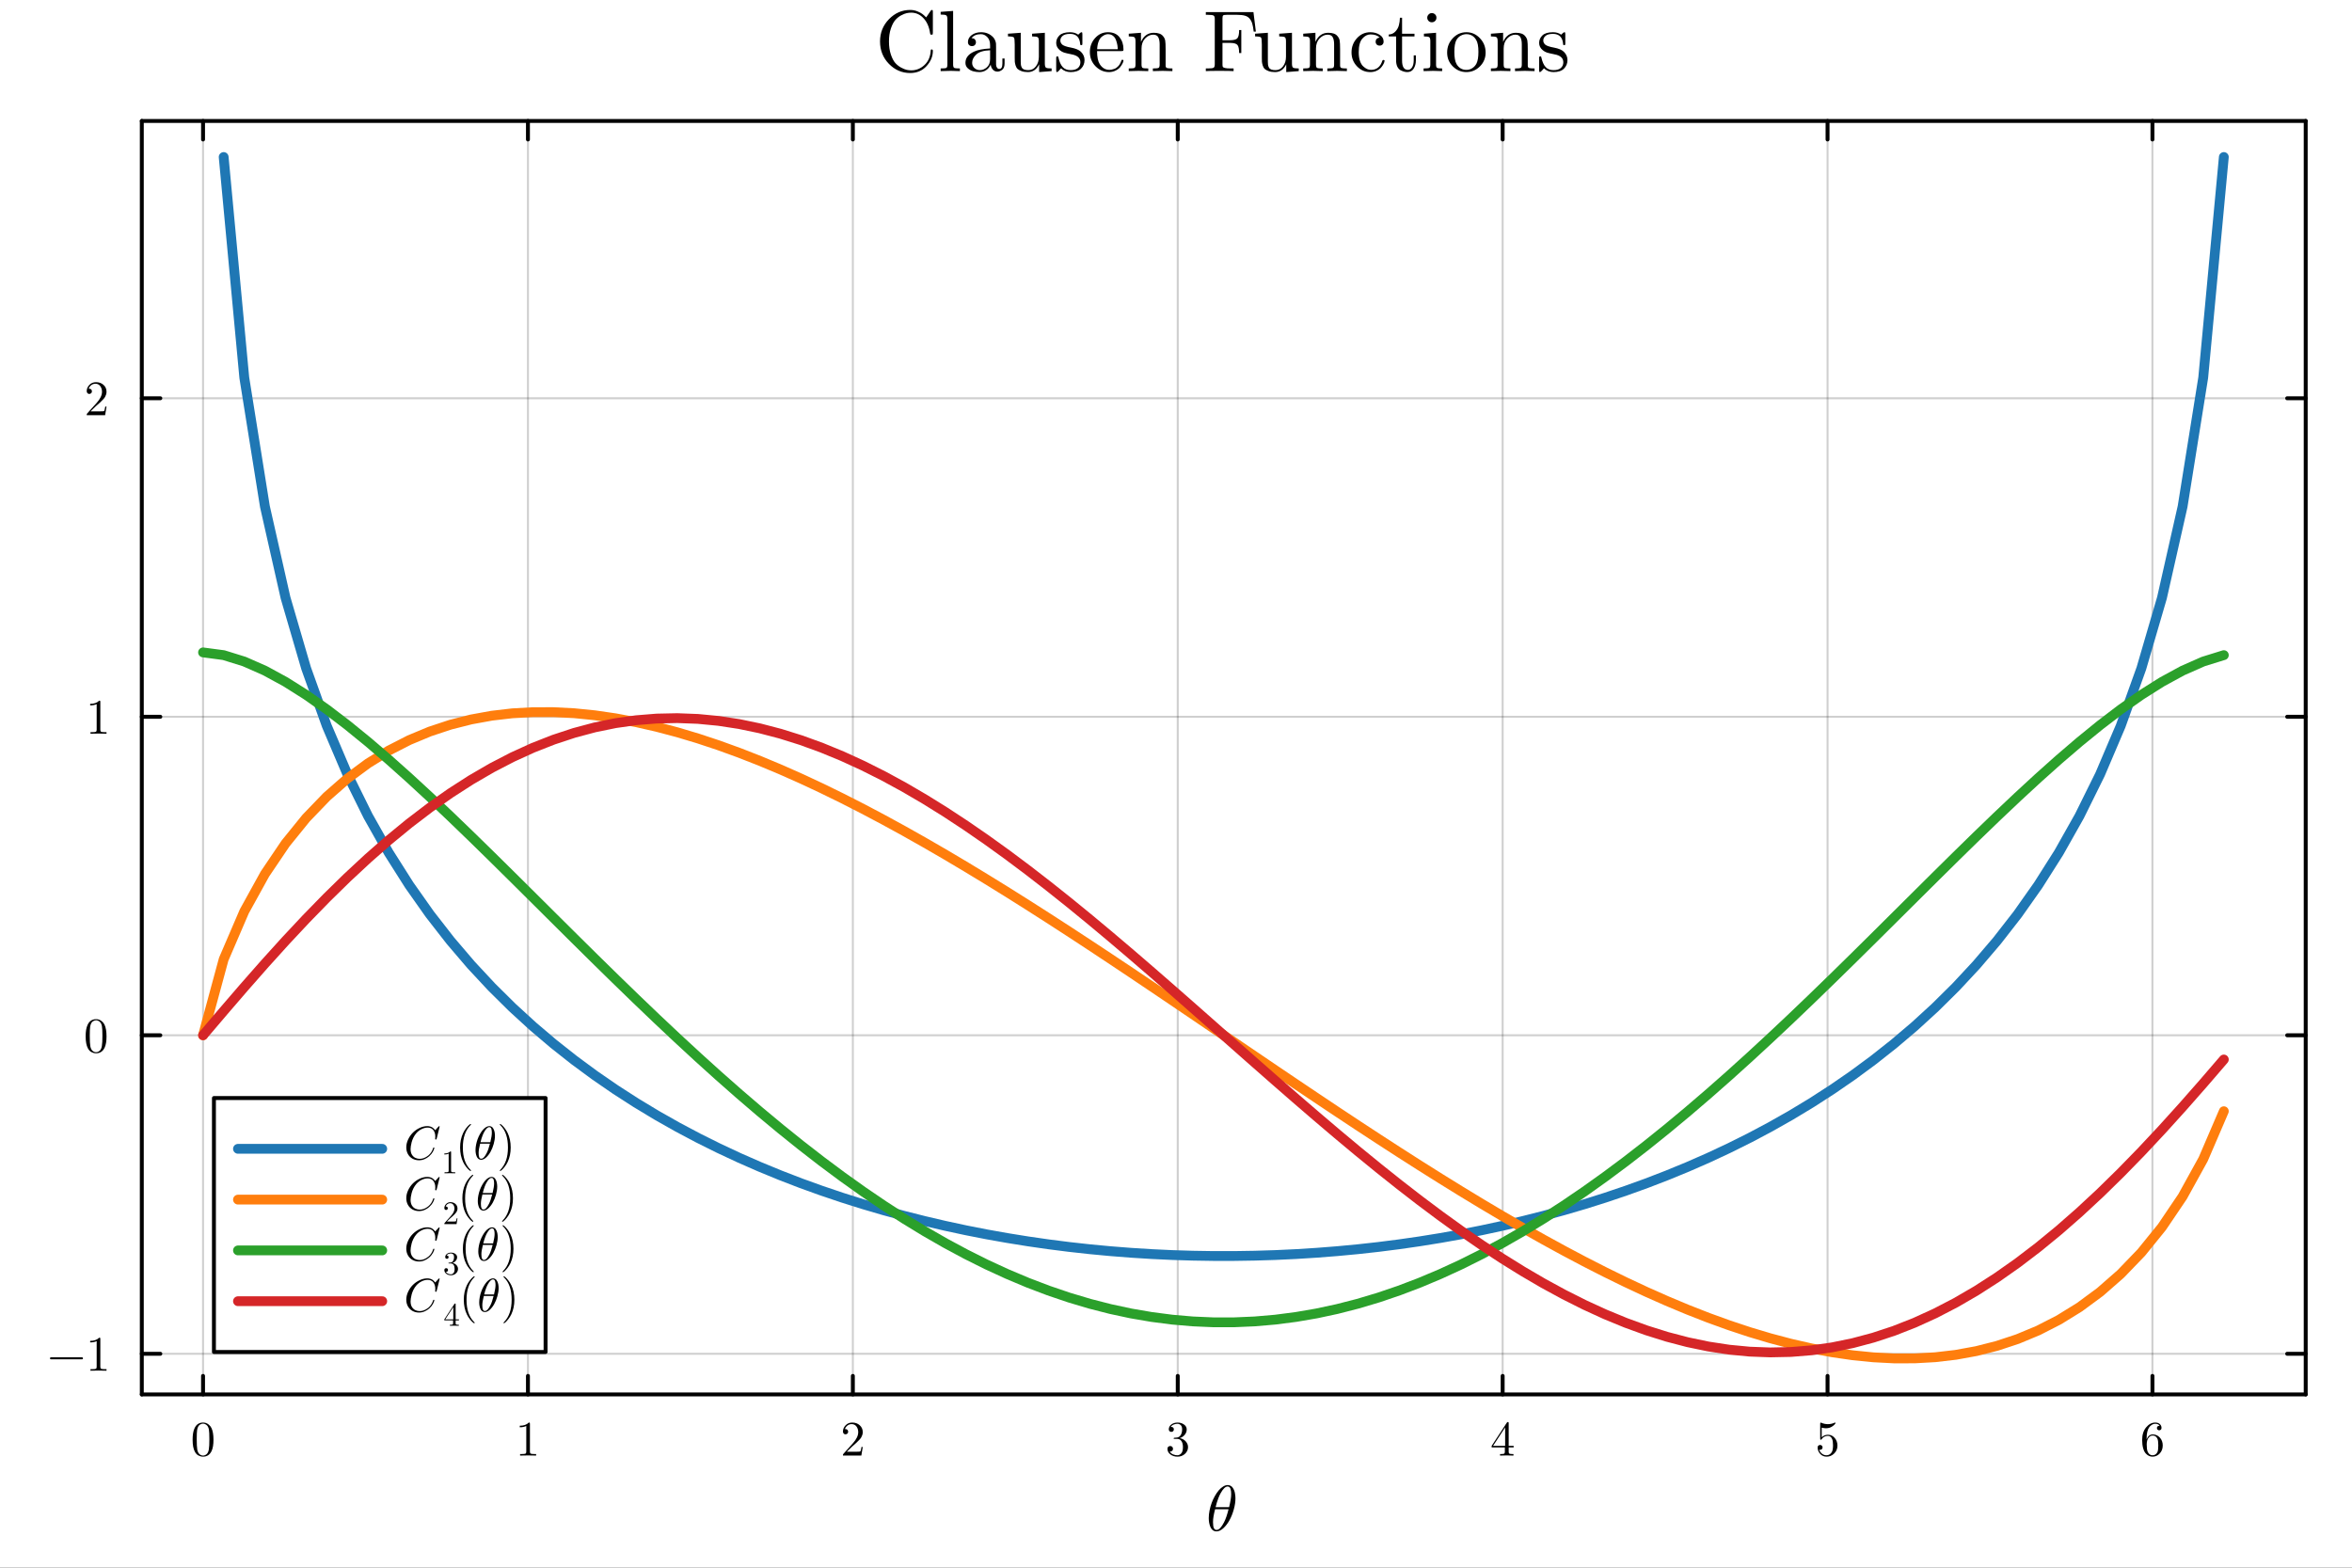 <?xml version="1.0" encoding="utf-8"?>
<svg xmlns="http://www.w3.org/2000/svg" xmlns:xlink="http://www.w3.org/1999/xlink" width="600" height="400" viewBox="0 0 2400 1600">
<rect x="0" y="0" width="2400" height="1600" fill="#333333" stroke="none"/>
<defs>
  <clipPath id="clip070">
    <rect x="0" y="0" width="2400" height="1600"/>
  </clipPath>
</defs>
<path clip-path="url(#clip070)" d="M0 1600 L2400 1600 L2400 0 L0 0  Z" fill="#ffffff" fill-rule="evenodd" fill-opacity="1"/>
<defs>
  <clipPath id="clip071">
    <rect x="480" y="0" width="1681" height="1600"/>
  </clipPath>
</defs>
<path clip-path="url(#clip070)" d="M144.699 1423.18 L2352.76 1423.18 L2352.76 123.472 L144.699 123.472  Z" fill="#ffffff" fill-rule="evenodd" fill-opacity="1"/>
<defs>
  <clipPath id="clip072">
    <rect x="144" y="123" width="2209" height="1301"/>
  </clipPath>
</defs>
<polyline clip-path="url(#clip072)" style="stroke:#000000; stroke-linecap:round; stroke-linejoin:round; stroke-width:2; stroke-opacity:0.1; fill:none" points="207.191,1423.18 207.191,123.472 "/>
<polyline clip-path="url(#clip072)" style="stroke:#000000; stroke-linecap:round; stroke-linejoin:round; stroke-width:2; stroke-opacity:0.1; fill:none" points="538.723,1423.18 538.723,123.472 "/>
<polyline clip-path="url(#clip072)" style="stroke:#000000; stroke-linecap:round; stroke-linejoin:round; stroke-width:2; stroke-opacity:0.1; fill:none" points="870.254,1423.18 870.254,123.472 "/>
<polyline clip-path="url(#clip072)" style="stroke:#000000; stroke-linecap:round; stroke-linejoin:round; stroke-width:2; stroke-opacity:0.1; fill:none" points="1201.79,1423.18 1201.79,123.472 "/>
<polyline clip-path="url(#clip072)" style="stroke:#000000; stroke-linecap:round; stroke-linejoin:round; stroke-width:2; stroke-opacity:0.1; fill:none" points="1533.32,1423.18 1533.32,123.472 "/>
<polyline clip-path="url(#clip072)" style="stroke:#000000; stroke-linecap:round; stroke-linejoin:round; stroke-width:2; stroke-opacity:0.1; fill:none" points="1864.85,1423.18 1864.85,123.472 "/>
<polyline clip-path="url(#clip072)" style="stroke:#000000; stroke-linecap:round; stroke-linejoin:round; stroke-width:2; stroke-opacity:0.1; fill:none" points="2196.38,1423.18 2196.38,123.472 "/>
<polyline clip-path="url(#clip072)" style="stroke:#000000; stroke-linecap:round; stroke-linejoin:round; stroke-width:2; stroke-opacity:0.1; fill:none" points="207.191,1423.18 207.191,123.472 "/>
<polyline clip-path="url(#clip072)" style="stroke:#000000; stroke-linecap:round; stroke-linejoin:round; stroke-width:2; stroke-opacity:0.1; fill:none" points="538.723,1423.18 538.723,123.472 "/>
<polyline clip-path="url(#clip072)" style="stroke:#000000; stroke-linecap:round; stroke-linejoin:round; stroke-width:2; stroke-opacity:0.1; fill:none" points="870.254,1423.18 870.254,123.472 "/>
<polyline clip-path="url(#clip072)" style="stroke:#000000; stroke-linecap:round; stroke-linejoin:round; stroke-width:2; stroke-opacity:0.1; fill:none" points="1201.79,1423.18 1201.79,123.472 "/>
<polyline clip-path="url(#clip072)" style="stroke:#000000; stroke-linecap:round; stroke-linejoin:round; stroke-width:2; stroke-opacity:0.1; fill:none" points="1533.32,1423.18 1533.32,123.472 "/>
<polyline clip-path="url(#clip072)" style="stroke:#000000; stroke-linecap:round; stroke-linejoin:round; stroke-width:2; stroke-opacity:0.1; fill:none" points="1864.85,1423.18 1864.85,123.472 "/>
<polyline clip-path="url(#clip072)" style="stroke:#000000; stroke-linecap:round; stroke-linejoin:round; stroke-width:2; stroke-opacity:0.1; fill:none" points="2196.38,1423.18 2196.38,123.472 "/>
<polyline clip-path="url(#clip072)" style="stroke:#000000; stroke-linecap:round; stroke-linejoin:round; stroke-width:2; stroke-opacity:0.1; fill:none" points="144.699,1381.68 2352.76,1381.68 "/>
<polyline clip-path="url(#clip072)" style="stroke:#000000; stroke-linecap:round; stroke-linejoin:round; stroke-width:2; stroke-opacity:0.1; fill:none" points="144.699,1056.61 2352.76,1056.61 "/>
<polyline clip-path="url(#clip072)" style="stroke:#000000; stroke-linecap:round; stroke-linejoin:round; stroke-width:2; stroke-opacity:0.1; fill:none" points="144.699,731.538 2352.76,731.538 "/>
<polyline clip-path="url(#clip072)" style="stroke:#000000; stroke-linecap:round; stroke-linejoin:round; stroke-width:2; stroke-opacity:0.1; fill:none" points="144.699,406.468 2352.76,406.468 "/>
<polyline clip-path="url(#clip072)" style="stroke:#000000; stroke-linecap:round; stroke-linejoin:round; stroke-width:2; stroke-opacity:0.1; fill:none" points="144.699,1381.68 2352.76,1381.68 "/>
<polyline clip-path="url(#clip072)" style="stroke:#000000; stroke-linecap:round; stroke-linejoin:round; stroke-width:2; stroke-opacity:0.1; fill:none" points="144.699,1056.61 2352.76,1056.61 "/>
<polyline clip-path="url(#clip072)" style="stroke:#000000; stroke-linecap:round; stroke-linejoin:round; stroke-width:2; stroke-opacity:0.1; fill:none" points="144.699,731.538 2352.76,731.538 "/>
<polyline clip-path="url(#clip072)" style="stroke:#000000; stroke-linecap:round; stroke-linejoin:round; stroke-width:2; stroke-opacity:0.1; fill:none" points="144.699,406.468 2352.76,406.468 "/>
<polyline clip-path="url(#clip070)" style="stroke:#000000; stroke-linecap:round; stroke-linejoin:round; stroke-width:4; stroke-opacity:1; fill:none" points="144.699,1423.18 2352.76,1423.18 "/>
<polyline clip-path="url(#clip070)" style="stroke:#000000; stroke-linecap:round; stroke-linejoin:round; stroke-width:4; stroke-opacity:1; fill:none" points="144.699,123.472 2352.76,123.472 "/>
<polyline clip-path="url(#clip070)" style="stroke:#000000; stroke-linecap:round; stroke-linejoin:round; stroke-width:4; stroke-opacity:1; fill:none" points="207.191,1423.18 207.191,1404.28 "/>
<polyline clip-path="url(#clip070)" style="stroke:#000000; stroke-linecap:round; stroke-linejoin:round; stroke-width:4; stroke-opacity:1; fill:none" points="538.723,1423.18 538.723,1404.28 "/>
<polyline clip-path="url(#clip070)" style="stroke:#000000; stroke-linecap:round; stroke-linejoin:round; stroke-width:4; stroke-opacity:1; fill:none" points="870.254,1423.18 870.254,1404.28 "/>
<polyline clip-path="url(#clip070)" style="stroke:#000000; stroke-linecap:round; stroke-linejoin:round; stroke-width:4; stroke-opacity:1; fill:none" points="1201.79,1423.18 1201.79,1404.28 "/>
<polyline clip-path="url(#clip070)" style="stroke:#000000; stroke-linecap:round; stroke-linejoin:round; stroke-width:4; stroke-opacity:1; fill:none" points="1533.32,1423.18 1533.32,1404.28 "/>
<polyline clip-path="url(#clip070)" style="stroke:#000000; stroke-linecap:round; stroke-linejoin:round; stroke-width:4; stroke-opacity:1; fill:none" points="1864.85,1423.18 1864.85,1404.28 "/>
<polyline clip-path="url(#clip070)" style="stroke:#000000; stroke-linecap:round; stroke-linejoin:round; stroke-width:4; stroke-opacity:1; fill:none" points="2196.38,1423.18 2196.38,1404.28 "/>
<polyline clip-path="url(#clip070)" style="stroke:#000000; stroke-linecap:round; stroke-linejoin:round; stroke-width:4; stroke-opacity:1; fill:none" points="207.191,123.472 207.191,142.37 "/>
<polyline clip-path="url(#clip070)" style="stroke:#000000; stroke-linecap:round; stroke-linejoin:round; stroke-width:4; stroke-opacity:1; fill:none" points="538.723,123.472 538.723,142.37 "/>
<polyline clip-path="url(#clip070)" style="stroke:#000000; stroke-linecap:round; stroke-linejoin:round; stroke-width:4; stroke-opacity:1; fill:none" points="870.254,123.472 870.254,142.37 "/>
<polyline clip-path="url(#clip070)" style="stroke:#000000; stroke-linecap:round; stroke-linejoin:round; stroke-width:4; stroke-opacity:1; fill:none" points="1201.79,123.472 1201.79,142.37 "/>
<polyline clip-path="url(#clip070)" style="stroke:#000000; stroke-linecap:round; stroke-linejoin:round; stroke-width:4; stroke-opacity:1; fill:none" points="1533.32,123.472 1533.32,142.37 "/>
<polyline clip-path="url(#clip070)" style="stroke:#000000; stroke-linecap:round; stroke-linejoin:round; stroke-width:4; stroke-opacity:1; fill:none" points="1864.85,123.472 1864.85,142.37 "/>
<polyline clip-path="url(#clip070)" style="stroke:#000000; stroke-linecap:round; stroke-linejoin:round; stroke-width:4; stroke-opacity:1; fill:none" points="2196.38,123.472 2196.38,142.37 "/>
<path clip-path="url(#clip070)" d="M196.544 1469.4 Q196.544 1461.96 198.422 1457.91 Q201.04 1451.88 207.216 1451.88 Q208.525 1451.88 209.884 1452.26 Q211.267 1452.6 212.997 1453.96 Q214.751 1455.32 215.813 1457.54 Q217.838 1461.84 217.838 1469.4 Q217.838 1476.79 215.961 1480.81 Q213.219 1486.69 207.167 1486.69 Q204.894 1486.69 202.572 1485.53 Q200.274 1484.37 198.817 1481.58 Q196.544 1477.4 196.544 1469.4 M200.744 1468.78 Q200.744 1476.41 201.287 1479.45 Q201.905 1482.74 203.585 1484.17 Q205.289 1485.58 207.167 1485.58 Q209.192 1485.58 210.872 1484.07 Q212.577 1482.54 213.095 1479.26 Q213.664 1476.02 213.639 1468.78 Q213.639 1461.74 213.145 1458.92 Q212.478 1455.64 210.699 1454.33 Q208.945 1453 207.167 1453 Q206.5 1453 205.783 1453.19 Q205.092 1453.39 204.079 1453.96 Q203.066 1454.53 202.275 1455.94 Q201.51 1457.34 201.139 1459.47 Q200.744 1462.21 200.744 1468.78 Z" fill="#000000" fill-rule="nonzero" fill-opacity="1" /><path clip-path="url(#clip070)" d="M530.373 1456.7 L530.373 1455.12 Q536.45 1455.12 539.587 1451.88 Q540.452 1451.88 540.6 1452.08 Q540.748 1452.28 540.748 1453.19 L540.748 1481.58 Q540.748 1483.08 541.489 1483.55 Q542.23 1484.02 545.467 1484.02 L547.072 1484.02 L547.072 1485.58 Q545.294 1485.43 538.871 1485.43 Q532.448 1485.43 530.694 1485.58 L530.694 1484.02 L532.3 1484.02 Q535.486 1484.02 536.252 1483.58 Q537.018 1483.11 537.018 1481.58 L537.018 1455.37 Q534.375 1456.7 530.373 1456.7 Z" fill="#000000" fill-rule="nonzero" fill-opacity="1" /><path clip-path="url(#clip070)" d="M860.15 1485.58 Q860.15 1484.67 860.224 1484.39 Q860.323 1484.12 860.718 1483.7 L870.427 1472.88 Q875.738 1466.9 875.738 1461.69 Q875.738 1458.31 873.959 1455.89 Q872.205 1453.47 868.969 1453.47 Q866.746 1453.47 864.869 1454.82 Q862.991 1456.18 862.126 1458.6 Q862.275 1458.55 862.793 1458.55 Q864.053 1458.55 864.745 1459.34 Q865.461 1460.14 865.461 1461.2 Q865.461 1462.56 864.572 1463.22 Q863.707 1463.87 862.843 1463.87 Q862.497 1463.87 862.028 1463.79 Q861.583 1463.72 860.867 1463.03 Q860.15 1462.31 860.15 1461.05 Q860.15 1457.52 862.818 1454.7 Q865.511 1451.88 869.612 1451.88 Q874.256 1451.88 877.294 1454.65 Q880.358 1457.39 880.358 1461.69 Q880.358 1463.2 879.888 1464.58 Q879.444 1465.94 878.826 1467 Q878.233 1468.07 876.603 1469.77 Q874.972 1471.47 873.663 1472.68 Q872.354 1473.9 869.414 1476.46 L864.053 1481.68 L873.169 1481.68 Q877.615 1481.68 877.961 1481.28 Q878.455 1480.57 879.073 1476.79 L880.358 1476.79 L878.925 1485.58 L860.15 1485.58 Z" fill="#000000" fill-rule="nonzero" fill-opacity="1" /><path clip-path="url(#clip070)" d="M1191.29 1478.76 Q1191.29 1477.25 1192.15 1476.54 Q1193.02 1475.82 1194.13 1475.82 Q1195.29 1475.82 1196.1 1476.59 Q1196.94 1477.33 1196.94 1478.64 Q1196.94 1480.05 1195.96 1480.84 Q1194.99 1481.63 1193.61 1481.43 Q1194.82 1483.46 1197.04 1484.37 Q1199.29 1485.28 1201.37 1485.28 Q1203.54 1485.28 1205.29 1483.41 Q1207.07 1481.53 1207.07 1476.93 Q1207.07 1473.03 1205.54 1470.78 Q1204.03 1468.53 1201.04 1468.53 L1198.82 1468.53 Q1198.05 1468.53 1197.83 1468.46 Q1197.61 1468.39 1197.61 1467.97 Q1197.61 1467.47 1198.38 1467.37 Q1199.14 1467.37 1200.35 1467.23 Q1203.29 1467.13 1204.85 1464.58 Q1206.26 1462.21 1206.26 1458.83 Q1206.26 1455.74 1204.77 1454.45 Q1203.32 1453.14 1201.41 1453.14 Q1199.64 1453.14 1197.68 1453.89 Q1195.73 1454.63 1194.67 1456.28 Q1197.81 1456.28 1197.81 1458.83 Q1197.81 1459.94 1197.09 1460.68 Q1196.4 1461.4 1195.24 1461.4 Q1194.13 1461.4 1193.39 1460.7 Q1192.64 1459.99 1192.64 1458.78 Q1192.64 1455.89 1195.21 1453.89 Q1197.81 1451.88 1201.61 1451.88 Q1205.37 1451.88 1208.13 1453.86 Q1210.93 1455.84 1210.93 1458.88 Q1210.93 1461.86 1208.95 1464.31 Q1206.97 1466.76 1203.84 1467.77 Q1207.69 1468.53 1209.99 1471.15 Q1212.28 1473.75 1212.28 1476.93 Q1212.28 1480.89 1209.17 1483.8 Q1206.06 1486.69 1201.51 1486.69 Q1197.31 1486.69 1194.3 1484.42 Q1191.29 1482.15 1191.29 1478.76 Z" fill="#000000" fill-rule="nonzero" fill-opacity="1" /><path clip-path="url(#clip070)" d="M1522.1 1477.23 L1522.1 1475.67 L1537.64 1451.93 Q1538.03 1451.32 1538.65 1451.34 Q1539.22 1451.34 1539.34 1451.56 Q1539.47 1451.79 1539.47 1452.65 L1539.47 1475.67 L1544.53 1475.67 L1544.53 1477.23 L1539.47 1477.23 L1539.47 1481.63 Q1539.47 1483.08 1540.06 1483.55 Q1540.68 1484.02 1543.3 1484.02 L1544.36 1484.02 L1544.36 1485.58 Q1542.28 1485.43 1537.49 1485.43 Q1532.72 1485.43 1530.65 1485.58 L1530.65 1484.02 L1531.71 1484.02 Q1534.33 1484.02 1534.95 1483.58 Q1535.56 1483.11 1535.56 1481.63 L1535.56 1477.23 L1522.1 1477.23 M1523.53 1475.67 L1535.86 1475.67 L1535.86 1456.8 L1523.53 1475.67 Z" fill="#000000" fill-rule="nonzero" fill-opacity="1" /><path clip-path="url(#clip070)" d="M1854.74 1477.43 Q1854.74 1475.92 1855.56 1475.35 Q1856.37 1474.76 1857.24 1474.76 Q1858.4 1474.76 1859.07 1475.5 Q1859.76 1476.22 1859.76 1477.23 Q1859.76 1478.24 1859.07 1478.98 Q1858.4 1479.7 1857.24 1479.7 Q1856.67 1479.7 1856.37 1479.6 Q1857.04 1481.92 1859.07 1483.6 Q1861.12 1485.28 1863.81 1485.28 Q1867.19 1485.28 1869.22 1482 Q1870.43 1479.87 1870.43 1475.06 Q1870.43 1470.81 1869.52 1468.68 Q1868.11 1465.45 1865.22 1465.45 Q1861.12 1465.45 1858.7 1468.98 Q1858.4 1469.42 1858.05 1469.45 Q1857.56 1469.45 1857.44 1469.18 Q1857.34 1468.88 1857.34 1468.11 L1857.34 1453.14 Q1857.34 1451.93 1857.83 1451.93 Q1858.03 1451.93 1858.45 1452.08 Q1861.64 1453.49 1865.17 1453.51 Q1868.8 1453.51 1872.06 1452.03 Q1872.31 1451.88 1872.46 1451.88 Q1872.95 1451.88 1872.98 1452.45 Q1872.98 1452.65 1872.56 1453.24 Q1872.16 1453.81 1871.3 1454.58 Q1870.43 1455.32 1869.32 1456.03 Q1868.21 1456.75 1866.58 1457.25 Q1864.97 1457.71 1863.19 1457.71 Q1861.07 1457.71 1858.89 1457.05 L1858.89 1466.9 Q1861.51 1464.33 1865.32 1464.33 Q1869.37 1464.33 1872.16 1467.6 Q1874.95 1470.86 1874.95 1475.4 Q1874.95 1480.17 1871.64 1483.43 Q1868.36 1486.69 1863.91 1486.69 Q1859.86 1486.69 1857.29 1483.8 Q1854.74 1480.91 1854.74 1477.43 Z" fill="#000000" fill-rule="nonzero" fill-opacity="1" /><path clip-path="url(#clip070)" d="M2185.88 1469.6 Q2185.88 1461.64 2189.93 1456.78 Q2193.98 1451.88 2199.2 1451.88 Q2202.23 1451.88 2203.91 1453.44 Q2205.62 1454.97 2205.62 1457.34 Q2205.62 1458.65 2204.85 1459.22 Q2204.09 1459.79 2203.3 1459.79 Q2202.38 1459.79 2201.67 1459.17 Q2200.95 1458.55 2200.95 1457.44 Q2200.95 1455.17 2203.74 1455.17 Q2202.43 1453.14 2199.29 1453.14 Q2198.33 1453.14 2197.34 1453.44 Q2196.35 1453.71 2195.07 1454.65 Q2193.79 1455.59 2192.8 1457.07 Q2191.81 1458.55 2191.12 1461.35 Q2190.43 1464.14 2190.43 1467.77 L2190.43 1468.98 Q2192.5 1463.96 2196.75 1463.99 Q2201 1463.99 2203.94 1467.23 Q2206.88 1470.46 2206.88 1475.25 Q2206.88 1480.17 2203.81 1483.43 Q2200.75 1486.69 2196.45 1486.69 Q2194.53 1486.69 2192.77 1485.88 Q2191.04 1485.09 2189.41 1483.26 Q2187.81 1481.43 2186.84 1477.92 Q2185.88 1474.41 2185.88 1469.6 M2190.52 1474.14 Q2190.52 1479.11 2191.44 1481.48 Q2191.59 1481.87 2191.91 1482.42 Q2192.25 1482.96 2192.82 1483.68 Q2193.41 1484.37 2194.38 1484.84 Q2195.34 1485.28 2196.45 1485.28 Q2199.84 1485.28 2201.47 1482 Q2202.33 1480.17 2202.33 1475.2 Q2202.33 1470.14 2201.42 1468.29 Q2199.86 1465.15 2196.7 1465.15 Q2194.58 1465.15 2193.09 1466.61 Q2191.64 1468.07 2191.07 1470.02 Q2190.52 1471.97 2190.52 1474.14 Z" fill="#000000" fill-rule="nonzero" fill-opacity="1" /><path clip-path="url(#clip070)" d="M1260.66 1529.22 Q1260.66 1534.63 1258.92 1540.71 Q1257.22 1546.77 1254.51 1551.66 Q1251.81 1556.53 1248.26 1559.75 Q1244.72 1562.94 1241.34 1562.94 Q1239.18 1562.94 1237.57 1561.75 Q1235.99 1560.52 1235.12 1558.49 Q1234.25 1556.43 1233.83 1554.18 Q1233.42 1551.89 1233.42 1549.41 Q1233.42 1545.71 1234.22 1541.68 Q1235.03 1537.62 1236.38 1533.95 Q1237.73 1530.25 1239.63 1526.9 Q1241.53 1523.52 1243.63 1521.07 Q1245.75 1518.59 1248.13 1517.14 Q1250.52 1515.69 1252.74 1515.69 Q1254.35 1515.69 1255.64 1516.4 Q1256.96 1517.08 1257.8 1518.27 Q1258.63 1519.43 1259.21 1520.81 Q1259.83 1522.2 1260.11 1523.81 Q1260.4 1525.38 1260.53 1526.71 Q1260.66 1527.99 1260.66 1529.22 M1256.31 1525.13 Q1256.31 1523.48 1256.19 1522.26 Q1256.06 1521 1255.7 1519.75 Q1255.35 1518.49 1254.58 1517.82 Q1253.83 1517.14 1252.68 1517.14 Q1249.29 1517.14 1245.49 1524.06 Q1244.27 1526.22 1243.17 1529.15 Q1242.08 1532.08 1241.69 1533.47 Q1241.31 1534.85 1240.4 1538.27 L1254.19 1538.27 Q1256.31 1529.47 1256.31 1525.13 M1253.61 1540.36 L1239.89 1540.36 Q1237.76 1548.41 1237.76 1553.44 Q1237.76 1557.82 1238.67 1559.65 Q1239.6 1561.46 1241.34 1561.46 Q1243.34 1561.46 1245.2 1559.46 Q1247.07 1557.43 1248.97 1553.76 Q1251.48 1548.99 1253.61 1540.36 Z" fill="#000000" fill-rule="nonzero" fill-opacity="1" /><polyline clip-path="url(#clip070)" style="stroke:#000000; stroke-linecap:round; stroke-linejoin:round; stroke-width:4; stroke-opacity:1; fill:none" points="144.699,1423.18 144.699,123.472 "/>
<polyline clip-path="url(#clip070)" style="stroke:#000000; stroke-linecap:round; stroke-linejoin:round; stroke-width:4; stroke-opacity:1; fill:none" points="2352.76,1423.18 2352.76,123.472 "/>
<polyline clip-path="url(#clip070)" style="stroke:#000000; stroke-linecap:round; stroke-linejoin:round; stroke-width:4; stroke-opacity:1; fill:none" points="144.699,1381.68 163.597,1381.68 "/>
<polyline clip-path="url(#clip070)" style="stroke:#000000; stroke-linecap:round; stroke-linejoin:round; stroke-width:4; stroke-opacity:1; fill:none" points="144.699,1056.61 163.597,1056.61 "/>
<polyline clip-path="url(#clip070)" style="stroke:#000000; stroke-linecap:round; stroke-linejoin:round; stroke-width:4; stroke-opacity:1; fill:none" points="144.699,731.538 163.597,731.538 "/>
<polyline clip-path="url(#clip070)" style="stroke:#000000; stroke-linecap:round; stroke-linejoin:round; stroke-width:4; stroke-opacity:1; fill:none" points="144.699,406.468 163.597,406.468 "/>
<polyline clip-path="url(#clip070)" style="stroke:#000000; stroke-linecap:round; stroke-linejoin:round; stroke-width:4; stroke-opacity:1; fill:none" points="2352.76,1381.68 2333.86,1381.68 "/>
<polyline clip-path="url(#clip070)" style="stroke:#000000; stroke-linecap:round; stroke-linejoin:round; stroke-width:4; stroke-opacity:1; fill:none" points="2352.76,1056.61 2333.86,1056.61 "/>
<polyline clip-path="url(#clip070)" style="stroke:#000000; stroke-linecap:round; stroke-linejoin:round; stroke-width:4; stroke-opacity:1; fill:none" points="2352.76,731.538 2333.86,731.538 "/>
<polyline clip-path="url(#clip070)" style="stroke:#000000; stroke-linecap:round; stroke-linejoin:round; stroke-width:4; stroke-opacity:1; fill:none" points="2352.76,406.468 2333.86,406.468 "/>
<path clip-path="url(#clip070)" d="M84.391 1385.59 Q84.688 1385.89 84.688 1386.31 Q84.688 1386.73 84.391 1387.03 Q84.095 1387.32 83.675 1387.32 L52.005 1387.32 Q51.585 1387.32 51.289 1387.03 Q50.992 1386.73 50.992 1386.31 Q50.992 1385.89 51.289 1385.59 Q51.585 1385.3 52.005 1385.3 L83.675 1385.3 Q84.095 1385.3 84.391 1385.59 Z" fill="#000000" fill-rule="nonzero" fill-opacity="1" /><path clip-path="url(#clip070)" d="M92 1370.08 L92 1368.5 Q98.077 1368.5 101.214 1365.26 Q102.079 1365.26 102.227 1365.46 Q102.375 1365.66 102.375 1366.57 L102.375 1394.96 Q102.375 1396.46 103.116 1396.93 Q103.857 1397.4 107.093 1397.4 L108.699 1397.4 L108.699 1398.96 Q106.921 1398.81 100.498 1398.81 Q94.075 1398.81 92.321 1398.96 L92.321 1397.4 L93.927 1397.4 Q97.113 1397.4 97.879 1396.96 Q98.645 1396.49 98.645 1394.96 L98.645 1368.75 Q96.002 1370.08 92 1370.08 Z" fill="#000000" fill-rule="nonzero" fill-opacity="1" /><path clip-path="url(#clip070)" d="M87.405 1057.71 Q87.405 1050.27 89.282 1046.22 Q91.901 1040.19 98.077 1040.19 Q99.386 1040.19 100.745 1040.56 Q102.128 1040.91 103.857 1042.27 Q105.611 1043.63 106.673 1045.85 Q108.699 1050.15 108.699 1057.71 Q108.699 1065.09 106.822 1069.12 Q104.08 1075 98.027 1075 Q95.755 1075 93.433 1073.84 Q91.135 1072.68 89.678 1069.89 Q87.405 1065.71 87.405 1057.71 M91.604 1057.09 Q91.604 1064.72 92.148 1067.76 Q92.766 1071.05 94.445 1072.48 Q96.15 1073.89 98.027 1073.89 Q100.053 1073.89 101.733 1072.38 Q103.437 1070.85 103.956 1067.56 Q104.524 1064.33 104.5 1057.09 Q104.5 1050.05 104.006 1047.23 Q103.339 1043.95 101.56 1042.64 Q99.806 1041.3 98.027 1041.3 Q97.36 1041.3 96.644 1041.5 Q95.952 1041.7 94.939 1042.27 Q93.927 1042.84 93.136 1044.24 Q92.37 1045.65 92 1047.78 Q91.604 1050.52 91.604 1057.09 Z" fill="#000000" fill-rule="nonzero" fill-opacity="1" /><path clip-path="url(#clip070)" d="M92 719.94 L92 718.359 Q98.077 718.359 101.214 715.123 Q102.079 715.123 102.227 715.32 Q102.375 715.518 102.375 716.432 L102.375 744.816 Q102.375 746.323 103.116 746.792 Q103.857 747.262 107.093 747.262 L108.699 747.262 L108.699 748.818 Q106.921 748.67 100.498 748.67 Q94.075 748.67 92.321 748.818 L92.321 747.262 L93.927 747.262 Q97.113 747.262 97.879 746.817 Q98.645 746.348 98.645 744.816 L98.645 718.606 Q96.002 719.94 92 719.94 Z" fill="#000000" fill-rule="nonzero" fill-opacity="1" /><path clip-path="url(#clip070)" d="M88.492 423.748 Q88.492 422.834 88.566 422.562 Q88.665 422.29 89.06 421.87 L98.768 411.05 Q104.08 405.072 104.08 399.86 Q104.08 396.475 102.301 394.055 Q100.547 391.634 97.311 391.634 Q95.088 391.634 93.21 392.992 Q91.333 394.351 90.468 396.772 Q90.616 396.722 91.135 396.722 Q92.395 396.722 93.087 397.513 Q93.803 398.303 93.803 399.366 Q93.803 400.724 92.914 401.391 Q92.049 402.034 91.184 402.034 Q90.839 402.034 90.369 401.96 Q89.925 401.885 89.208 401.194 Q88.492 400.477 88.492 399.218 Q88.492 395.685 91.16 392.869 Q93.853 390.053 97.953 390.053 Q102.597 390.053 105.636 392.819 Q108.699 395.561 108.699 399.86 Q108.699 401.367 108.23 402.75 Q107.785 404.109 107.168 405.171 Q106.575 406.233 104.944 407.938 Q103.314 409.642 102.005 410.853 Q100.695 412.063 97.756 414.632 L92.395 419.845 L101.51 419.845 Q105.957 419.845 106.303 419.45 Q106.797 418.733 107.415 414.954 L108.699 414.954 L107.266 423.748 L88.492 423.748 Z" fill="#000000" fill-rule="nonzero" fill-opacity="1" /><path clip-path="url(#clip070)" d="M897.995 42.314 Q897.995 28.956 907.117 19.575 Q916.239 10.151 928.776 10.151 Q932.667 10.151 936.125 11.577 Q939.584 13.004 941.183 14.258 Q942.783 15.468 945.074 17.759 L949.527 11.231 Q950.218 10.151 950.91 10.151 Q951.645 10.151 951.775 10.583 Q951.904 10.972 951.904 12.269 L951.904 33.279 Q951.904 34.706 951.731 35.052 Q951.558 35.397 950.478 35.397 Q949.613 35.397 949.397 35.138 Q949.224 34.879 949.051 33.884 Q947.711 24.33 942.394 18.624 Q937.119 12.917 929.77 12.917 Q927.652 12.917 925.274 13.393 Q922.94 13.868 919.524 15.684 Q916.152 17.5 913.515 20.526 Q910.921 23.509 909.019 29.215 Q907.117 34.879 907.117 42.401 Q907.117 49.837 909.019 55.543 Q910.921 61.249 913.515 64.232 Q916.152 67.172 919.524 68.988 Q922.94 70.803 925.317 71.322 Q927.738 71.798 929.857 71.798 Q937.465 71.798 943.301 66.394 Q949.138 60.99 949.7 51.868 Q949.786 51.436 949.786 51.263 Q949.786 51.047 949.872 50.831 Q949.959 50.615 950.175 50.528 Q950.391 50.442 950.737 50.442 Q951.904 50.442 951.904 51.955 Q951.904 60.385 945.42 67.475 Q938.978 74.521 928.776 74.521 Q916.196 74.521 907.074 65.183 Q897.995 55.846 897.995 42.314 Z" fill="#000000" fill-rule="nonzero" fill-opacity="1" /><path clip-path="url(#clip070)" d="M959.859 72.576 L959.859 69.853 Q964.571 69.853 965.652 69.29 Q966.733 68.685 966.733 65.832 L966.733 19.791 Q966.733 16.506 965.565 15.684 Q964.441 14.863 959.859 14.863 L959.859 12.096 L972.569 11.145 L972.569 65.832 Q972.569 68.685 973.693 69.29 Q974.817 69.853 979.486 69.853 L979.486 72.576 Q978.405 72.576 976.157 72.49 Q973.909 72.403 972.266 72.36 Q970.623 72.317 969.672 72.317 Q968.635 72.317 959.859 72.576 Z" fill="#000000" fill-rule="nonzero" fill-opacity="1" /><path clip-path="url(#clip070)" d="M985.149 64.146 Q985.149 56.624 994.011 52.647 Q999.329 50.096 1010.31 49.447 L1010.31 46.205 Q1010.31 40.715 1007.41 37.818 Q1004.56 34.879 1000.93 34.879 Q994.444 34.879 991.331 38.942 Q993.968 39.029 994.919 40.369 Q995.87 41.666 995.87 43.006 Q995.87 44.779 994.746 45.946 Q993.665 47.07 991.806 47.07 Q990.034 47.07 988.867 45.989 Q987.699 44.865 987.699 42.92 Q987.699 38.596 991.59 35.743 Q995.524 32.89 1001.1 32.89 Q1008.36 32.89 1013.21 37.775 Q1014.72 39.288 1015.45 41.234 Q1016.23 43.179 1016.32 44.476 Q1016.4 45.73 1016.4 48.237 L1016.4 65.918 Q1016.4 66.437 1016.58 67.302 Q1016.75 68.166 1017.53 69.29 Q1018.35 70.371 1019.69 70.371 Q1022.89 70.371 1022.85 64.708 L1022.85 59.736 L1025.09 59.736 L1025.09 64.708 Q1025.09 69.42 1022.59 71.279 Q1020.12 73.095 1017.83 73.095 Q1014.89 73.095 1013.03 70.933 Q1011.17 68.772 1010.91 65.832 Q1009.57 69.204 1006.5 71.409 Q1003.48 73.57 999.329 73.57 Q996.13 73.57 993.103 72.749 Q990.12 71.971 987.613 69.766 Q985.149 67.518 985.149 64.146 M991.979 64.059 Q991.979 67.345 994.314 69.463 Q996.648 71.582 999.934 71.582 Q1003.65 71.582 1006.98 68.728 Q1010.31 65.832 1010.31 60.169 L1010.31 51.306 Q1000.5 51.652 996.216 55.586 Q991.979 59.477 991.979 64.059 Z" fill="#000000" fill-rule="nonzero" fill-opacity="1" /><path clip-path="url(#clip070)" d="M1028.55 37.17 L1028.55 34.403 L1041.57 33.452 L1041.57 62.849 Q1041.57 64.967 1041.74 66.221 Q1041.91 67.431 1042.6 68.858 Q1043.34 70.285 1044.98 70.933 Q1046.67 71.582 1049.35 71.582 Q1054.15 71.582 1057.09 67.648 Q1060.07 63.714 1060.07 57.877 L1060.07 42.098 Q1060.07 38.813 1058.9 37.991 Q1057.73 37.17 1053.15 37.17 L1053.15 34.403 L1066.16 33.452 L1066.16 64.881 Q1066.16 68.166 1067.29 69.031 Q1068.45 69.853 1073.08 69.853 L1073.08 72.576 L1060.33 73.57 L1060.33 65.573 Q1056.61 73.527 1048.91 73.57 Q1045.02 73.57 1042.34 72.576 Q1039.71 71.582 1038.37 70.371 Q1037.03 69.118 1036.29 66.74 Q1035.6 64.362 1035.51 62.892 Q1035.43 61.422 1035.43 58.569 L1035.43 45.297 Q1035.43 39.288 1034.56 38.251 Q1033.7 37.17 1028.55 37.17 Z" fill="#000000" fill-rule="nonzero" fill-opacity="1" /><path clip-path="url(#clip070)" d="M1077.75 71.409 L1077.75 59.736 Q1077.75 58.742 1077.79 58.396 Q1077.84 58.05 1078.1 57.791 Q1078.35 57.532 1078.87 57.532 Q1079.48 57.532 1079.69 57.791 Q1079.95 58.05 1080.13 59.045 Q1081.47 65.14 1084.32 68.383 Q1087.22 71.582 1092.45 71.582 Q1097.42 71.582 1099.93 69.377 Q1102.43 67.172 1102.43 63.541 Q1102.43 57.056 1093.23 55.413 Q1087.91 54.333 1085.7 53.641 Q1083.5 52.906 1081.55 51.306 Q1077.75 48.194 1077.75 43.784 Q1077.75 39.375 1081.08 36.132 Q1084.45 32.89 1091.89 32.89 Q1096.86 32.89 1100.23 35.397 Q1101.22 34.619 1101.74 33.971 Q1102.91 32.89 1103.52 32.89 Q1104.21 32.89 1104.34 33.366 Q1104.47 33.798 1104.47 35.052 L1104.47 43.957 Q1104.47 44.952 1104.42 45.297 Q1104.38 45.643 1104.12 45.903 Q1103.86 46.119 1103.3 46.119 Q1102.3 46.119 1102.26 45.297 Q1101.57 34.576 1091.89 34.576 Q1086.65 34.576 1084.32 36.608 Q1081.99 38.596 1081.99 41.32 Q1081.99 42.833 1082.68 44 Q1083.41 45.124 1084.32 45.816 Q1085.27 46.465 1087 47.113 Q1088.73 47.718 1089.77 47.934 Q1090.85 48.151 1092.88 48.583 Q1099.97 49.923 1102.95 52.819 Q1106.67 56.537 1106.67 61.249 Q1106.67 66.48 1103.13 70.025 Q1099.58 73.57 1092.45 73.57 Q1086.7 73.57 1082.68 69.723 Q1082.16 70.242 1081.77 70.717 Q1081.38 71.149 1081.21 71.322 Q1081.08 71.495 1081.03 71.625 Q1080.99 71.711 1080.91 71.798 Q1079.13 73.57 1078.7 73.57 Q1078.01 73.57 1077.88 73.095 Q1077.75 72.662 1077.75 71.409 Z" fill="#000000" fill-rule="nonzero" fill-opacity="1" /><path clip-path="url(#clip070)" d="M1112.12 53.079 Q1112.12 44.735 1117.48 38.813 Q1122.84 32.89 1130.53 32.89 Q1138.32 32.89 1142.34 37.948 Q1146.4 43.006 1146.4 50.269 Q1146.4 51.609 1146.05 51.868 Q1145.71 52.128 1144.2 52.128 L1119.47 52.128 Q1119.47 61.163 1122.15 65.4 Q1125.87 71.322 1132.13 71.322 Q1133 71.322 1134.04 71.149 Q1135.07 70.977 1137.19 70.242 Q1139.31 69.463 1141.17 67.431 Q1143.03 65.4 1144.11 62.201 Q1144.37 60.947 1145.23 60.99 Q1146.4 60.99 1146.4 62.028 Q1146.4 62.806 1145.54 64.578 Q1144.71 66.308 1143.11 68.383 Q1141.51 70.458 1138.4 72.014 Q1135.33 73.57 1131.62 73.57 Q1123.83 73.57 1117.95 67.691 Q1112.12 61.768 1112.12 53.079 M1119.55 50.269 L1140.56 50.269 Q1140.56 48.41 1140.22 46.335 Q1139.92 44.26 1138.96 41.407 Q1138.06 38.51 1135.89 36.694 Q1133.73 34.879 1130.53 34.879 Q1129.11 34.879 1127.55 35.484 Q1126.04 36.089 1124.18 37.559 Q1122.32 39.029 1121.02 42.358 Q1119.73 45.686 1119.55 50.269 Z" fill="#000000" fill-rule="nonzero" fill-opacity="1" /><path clip-path="url(#clip070)" d="M1151.8 72.576 L1151.8 69.853 Q1156.52 69.853 1157.6 69.29 Q1158.68 68.685 1158.68 65.832 L1158.68 42.098 Q1158.68 38.813 1157.51 37.991 Q1156.39 37.17 1151.8 37.17 L1151.8 34.403 L1164.25 33.452 L1164.25 42.747 Q1168.4 33.452 1177.35 33.452 Q1184.01 33.452 1186.65 36.738 Q1188.59 38.942 1188.98 41.407 Q1189.41 43.871 1189.41 50.269 L1189.41 67.172 Q1189.5 69.031 1190.93 69.463 Q1192.35 69.853 1196.33 69.853 L1196.33 72.576 Q1187.3 72.317 1186.39 72.317 Q1185.7 72.317 1176.4 72.576 L1176.4 69.853 Q1181.11 69.853 1182.2 69.29 Q1183.32 68.685 1183.32 65.832 L1183.32 45.211 Q1183.32 40.715 1181.94 38.078 Q1180.55 35.397 1176.75 35.397 Q1172.17 35.397 1168.49 39.245 Q1164.82 43.093 1164.82 49.577 L1164.82 65.832 Q1164.82 68.685 1165.9 69.29 Q1167.02 69.853 1171.69 69.853 L1171.69 72.576 Q1162.65 72.317 1161.79 72.317 Q1161.1 72.317 1151.8 72.576 Z" fill="#000000" fill-rule="nonzero" fill-opacity="1" /><path clip-path="url(#clip070)" d="M1230.44 72.576 L1230.44 69.853 L1232.56 69.853 Q1237.36 69.853 1238.44 69.074 Q1239.56 68.253 1239.56 65.659 L1239.56 19.272 Q1239.56 16.722 1238.44 15.944 Q1237.31 15.122 1232.56 15.122 L1230.44 15.122 L1230.44 12.355 L1279.03 12.355 L1281.5 32.285 L1279.29 32.285 Q1278.69 27.227 1277.87 24.374 Q1277.09 21.477 1275.27 19.186 Q1273.46 16.895 1270.39 16.03 Q1267.36 15.122 1262.39 15.122 L1251.75 15.122 Q1248.73 15.122 1248.08 15.771 Q1247.43 16.376 1247.43 18.667 L1247.43 41.061 L1255.04 41.061 Q1261.05 41.061 1262.73 38.899 Q1264.42 36.738 1264.42 30.685 L1266.63 30.685 L1266.63 54.16 L1264.42 54.16 Q1264.42 48.064 1262.73 45.946 Q1261.05 43.784 1255.04 43.784 L1247.43 43.784 L1247.43 65.573 Q1247.43 67.431 1247.73 68.166 Q1248.04 68.858 1249.89 69.377 Q1251.75 69.853 1255.82 69.853 L1258.76 69.853 L1258.76 72.576 Q1255.56 72.317 1243.89 72.317 Q1233.55 72.317 1230.44 72.576 Z" fill="#000000" fill-rule="nonzero" fill-opacity="1" /><path clip-path="url(#clip070)" d="M1280.72 37.17 L1280.72 34.403 L1293.73 33.452 L1293.73 62.849 Q1293.73 64.967 1293.9 66.221 Q1294.08 67.431 1294.77 68.858 Q1295.5 70.285 1297.15 70.933 Q1298.83 71.582 1301.51 71.582 Q1306.31 71.582 1309.25 67.648 Q1312.23 63.714 1312.23 57.877 L1312.23 42.098 Q1312.23 38.813 1311.07 37.991 Q1309.9 37.17 1305.32 37.17 L1305.32 34.403 L1318.33 33.452 L1318.33 64.881 Q1318.33 68.166 1319.45 69.031 Q1320.62 69.853 1325.25 69.853 L1325.25 72.576 L1312.49 73.57 L1312.49 65.573 Q1308.78 73.527 1301.08 73.57 Q1297.19 73.57 1294.51 72.576 Q1291.87 71.582 1290.53 70.371 Q1289.19 69.118 1288.46 66.74 Q1287.77 64.362 1287.68 62.892 Q1287.59 61.422 1287.59 58.569 L1287.59 45.297 Q1287.59 39.288 1286.73 38.251 Q1285.86 37.17 1280.72 37.17 Z" fill="#000000" fill-rule="nonzero" fill-opacity="1" /><path clip-path="url(#clip070)" d="M1329.83 72.576 L1329.83 69.853 Q1334.54 69.853 1335.62 69.29 Q1336.7 68.685 1336.7 65.832 L1336.7 42.098 Q1336.7 38.813 1335.54 37.991 Q1334.41 37.17 1329.83 37.17 L1329.83 34.403 L1342.28 33.452 L1342.28 42.747 Q1346.43 33.452 1355.38 33.452 Q1362.04 33.452 1364.67 36.738 Q1366.62 38.942 1367.01 41.407 Q1367.44 43.871 1367.44 50.269 L1367.44 67.172 Q1367.53 69.031 1368.95 69.463 Q1370.38 69.853 1374.36 69.853 L1374.36 72.576 Q1365.32 72.317 1364.41 72.317 Q1363.72 72.317 1354.43 72.576 L1354.43 69.853 Q1359.14 69.853 1360.22 69.29 Q1361.34 68.685 1361.34 65.832 L1361.34 45.211 Q1361.34 40.715 1359.96 38.078 Q1358.58 35.397 1354.77 35.397 Q1350.19 35.397 1346.52 39.245 Q1342.84 43.093 1342.84 49.577 L1342.84 65.832 Q1342.84 68.685 1343.92 69.29 Q1345.05 69.853 1349.71 69.853 L1349.71 72.576 Q1340.68 72.317 1339.82 72.317 Q1339.12 72.317 1329.83 72.576 Z" fill="#000000" fill-rule="nonzero" fill-opacity="1" /><path clip-path="url(#clip070)" d="M1384.73 67.734 Q1379.11 61.855 1379.11 53.468 Q1379.11 45.038 1384.65 38.986 Q1390.18 32.89 1398.31 32.89 Q1403.71 32.89 1407.77 35.484 Q1411.84 38.035 1411.84 42.401 Q1411.84 44.346 1410.67 45.47 Q1409.55 46.551 1407.77 46.551 Q1405.92 46.551 1404.79 45.427 Q1403.71 44.26 1403.71 42.487 Q1403.71 41.709 1403.97 40.931 Q1404.23 40.153 1405.18 39.331 Q1406.17 38.51 1407.86 38.38 Q1404.7 35.138 1398.57 35.138 Q1398.48 35.138 1398.39 35.138 Q1393.9 35.138 1390.18 39.375 Q1386.46 43.611 1386.46 53.295 Q1386.46 58.353 1387.67 62.071 Q1388.93 65.746 1390.96 67.648 Q1392.99 69.55 1394.98 70.458 Q1396.97 71.322 1398.91 71.322 Q1407.6 71.322 1410.54 62.028 Q1410.8 61.163 1411.66 61.163 Q1412.83 61.163 1412.83 62.028 Q1412.83 62.46 1412.49 63.584 Q1412.14 64.708 1411.06 66.48 Q1409.98 68.253 1408.42 69.809 Q1406.91 71.322 1404.19 72.446 Q1401.51 73.57 1398.13 73.57 Q1390.35 73.57 1384.73 67.734 Z" fill="#000000" fill-rule="nonzero" fill-opacity="1" /><path clip-path="url(#clip070)" d="M1417.07 37.17 L1417.07 35.224 Q1421.13 35.052 1423.81 32.198 Q1426.54 29.302 1427.44 25.757 Q1428.4 22.212 1428.48 18.105 L1430.69 18.105 L1430.69 34.403 L1443.35 34.403 L1443.35 37.17 L1430.69 37.17 L1430.69 61.768 Q1430.69 71.322 1436.65 71.322 Q1439.2 71.322 1440.89 68.728 Q1442.57 66.091 1442.57 61.422 L1442.57 56.537 L1444.78 56.537 L1444.78 61.595 Q1444.78 66.394 1442.57 69.982 Q1440.37 73.57 1436 73.57 Q1434.4 73.57 1432.8 73.138 Q1431.25 72.749 1429.17 71.711 Q1427.14 70.631 1425.84 68.037 Q1424.59 65.4 1424.59 61.595 L1424.59 37.17 L1417.07 37.17 Z" fill="#000000" fill-rule="nonzero" fill-opacity="1" /><path clip-path="url(#clip070)" d="M1452.65 72.576 L1452.65 69.853 Q1457.36 69.853 1458.44 69.29 Q1459.52 68.685 1459.52 65.832 L1459.52 42.012 Q1459.52 38.726 1458.4 37.948 Q1457.32 37.17 1452.99 37.17 L1452.99 34.403 L1465.36 33.452 L1465.36 65.918 Q1465.36 68.555 1466.31 69.204 Q1467.26 69.853 1471.58 69.853 L1471.58 72.576 Q1462.55 72.317 1462.37 72.317 Q1461.16 72.317 1452.65 72.576 M1456.37 18.019 Q1456.37 16.246 1457.71 14.819 Q1459.09 13.35 1461.03 13.35 Q1462.98 13.35 1464.36 14.69 Q1465.75 15.987 1465.75 18.062 Q1465.75 20.094 1464.36 21.434 Q1462.98 22.731 1461.03 22.731 Q1459 22.731 1457.66 21.304 Q1456.37 19.878 1456.37 18.019 Z" fill="#000000" fill-rule="nonzero" fill-opacity="1" /><path clip-path="url(#clip070)" d="M1482.52 67.821 Q1476.68 62.028 1476.68 53.641 Q1476.68 45.211 1482.39 39.072 Q1488.14 32.89 1496.35 32.89 Q1504.39 32.89 1510.14 39.029 Q1515.94 45.124 1515.94 53.641 Q1515.94 61.984 1510.1 67.777 Q1504.31 73.57 1496.27 73.57 Q1488.4 73.57 1482.52 67.821 M1484.03 52.906 Q1484.03 61.509 1486.28 65.4 Q1489.74 71.322 1496.35 71.322 Q1499.64 71.322 1502.36 69.55 Q1505.13 67.777 1506.64 64.794 Q1508.59 60.904 1508.59 52.906 Q1508.59 44.389 1506.25 40.628 Q1502.8 34.879 1496.27 34.879 Q1493.41 34.879 1490.6 36.392 Q1487.84 37.862 1486.15 40.801 Q1484.03 44.692 1484.03 52.906 Z" fill="#000000" fill-rule="nonzero" fill-opacity="1" /><path clip-path="url(#clip070)" d="M1521.34 72.576 L1521.34 69.853 Q1526.05 69.853 1527.13 69.29 Q1528.22 68.685 1528.22 65.832 L1528.22 42.098 Q1528.22 38.813 1527.05 37.991 Q1525.92 37.17 1521.34 37.17 L1521.34 34.403 L1533.79 33.452 L1533.79 42.747 Q1537.94 33.452 1546.89 33.452 Q1553.55 33.452 1556.19 36.738 Q1558.13 38.942 1558.52 41.407 Q1558.95 43.871 1558.95 50.269 L1558.95 67.172 Q1559.04 69.031 1560.47 69.463 Q1561.89 69.853 1565.87 69.853 L1565.87 72.576 Q1556.83 72.317 1555.93 72.317 Q1555.23 72.317 1545.94 72.576 L1545.94 69.853 Q1550.65 69.853 1551.73 69.29 Q1552.86 68.685 1552.86 65.832 L1552.86 45.211 Q1552.86 40.715 1551.47 38.078 Q1550.09 35.397 1546.29 35.397 Q1541.7 35.397 1538.03 39.245 Q1534.35 43.093 1534.35 49.577 L1534.35 65.832 Q1534.35 68.685 1535.43 69.29 Q1536.56 69.853 1541.23 69.853 L1541.23 72.576 Q1532.19 72.317 1531.33 72.317 Q1530.64 72.317 1521.34 72.576 Z" fill="#000000" fill-rule="nonzero" fill-opacity="1" /><path clip-path="url(#clip070)" d="M1570.54 71.409 L1570.54 59.736 Q1570.54 58.742 1570.58 58.396 Q1570.62 58.05 1570.88 57.791 Q1571.14 57.532 1571.66 57.532 Q1572.27 57.532 1572.48 57.791 Q1572.74 58.05 1572.92 59.045 Q1574.26 65.14 1577.11 68.383 Q1580.01 71.582 1585.24 71.582 Q1590.21 71.582 1592.72 69.377 Q1595.22 67.172 1595.22 63.541 Q1595.22 57.056 1586.01 55.413 Q1580.7 54.333 1578.49 53.641 Q1576.29 52.906 1574.34 51.306 Q1570.54 48.194 1570.54 43.784 Q1570.54 39.375 1573.87 36.132 Q1577.24 32.89 1584.67 32.89 Q1589.65 32.89 1593.02 35.397 Q1594.01 34.619 1594.53 33.971 Q1595.7 32.89 1596.3 32.89 Q1597 32.89 1597.13 33.366 Q1597.25 33.798 1597.25 35.052 L1597.25 43.957 Q1597.25 44.952 1597.21 45.297 Q1597.17 45.643 1596.91 45.903 Q1596.65 46.119 1596.09 46.119 Q1595.09 46.119 1595.05 45.297 Q1594.36 34.576 1584.67 34.576 Q1579.44 34.576 1577.11 36.608 Q1574.77 38.596 1574.77 41.32 Q1574.77 42.833 1575.47 44 Q1576.2 45.124 1577.11 45.816 Q1578.06 46.465 1579.79 47.113 Q1581.52 47.718 1582.56 47.934 Q1583.64 48.151 1585.67 48.583 Q1592.76 49.923 1595.74 52.819 Q1599.46 56.537 1599.46 61.249 Q1599.46 66.48 1595.91 70.025 Q1592.37 73.57 1585.24 73.57 Q1579.49 73.57 1575.47 69.723 Q1574.95 70.242 1574.56 70.717 Q1574.17 71.149 1574 71.322 Q1573.87 71.495 1573.82 71.625 Q1573.78 71.711 1573.69 71.798 Q1571.92 73.57 1571.49 73.57 Q1570.8 73.57 1570.67 73.095 Q1570.54 72.662 1570.54 71.409 Z" fill="#000000" fill-rule="nonzero" fill-opacity="1" /><polyline clip-path="url(#clip072)" style="stroke:#1f77b4; stroke-linecap:round; stroke-linejoin:round; stroke-width:10; stroke-opacity:1; fill:none" points="228.232,160.256 249.274,385.414 270.315,516.946 291.356,610.08 312.397,682.126 333.438,740.792 354.479,790.191 375.52,832.776 396.562,870.132 417.603,903.339 438.644,933.167 459.685,960.185 480.726,984.826 501.767,1007.43 522.808,1028.25 543.85,1047.51 564.891,1065.38 585.932,1082.01 606.973,1097.52 628.014,1112.01 649.055,1125.57 670.096,1138.27 691.137,1150.18 712.179,1161.35 733.22,1171.83 754.261,1181.67 775.302,1190.9 796.343,1199.55 817.384,1207.67 838.425,1215.26 859.467,1222.36 880.508,1228.99 901.549,1235.17 922.59,1240.91 943.631,1246.23 964.672,1251.14 985.713,1255.66 1006.75,1259.79 1027.8,1263.54 1048.84,1266.93 1069.88,1269.96 1090.92,1272.64 1111.96,1274.97 1133,1276.95 1154.04,1278.6 1175.08,1279.92 1196.12,1280.91 1217.17,1281.56 1238.21,1281.89 1259.25,1281.89 1280.29,1281.56 1301.33,1280.91 1322.37,1279.92 1343.41,1278.6 1364.45,1276.95 1385.49,1274.97 1406.54,1272.64 1427.58,1269.96 1448.62,1266.93 1469.66,1263.54 1490.7,1259.79 1511.74,1255.66 1532.78,1251.14 1553.82,1246.23 1574.87,1240.91 1595.91,1235.17 1616.95,1228.99 1637.99,1222.36 1659.03,1215.26 1680.07,1207.67 1701.11,1199.55 1722.15,1190.9 1743.19,1181.67 1764.24,1171.83 1785.28,1161.35 1806.32,1150.18 1827.36,1138.27 1848.4,1125.57 1869.44,1112.01 1890.48,1097.52 1911.52,1082.01 1932.56,1065.38 1953.61,1047.51 1974.65,1028.25 1995.69,1007.43 2016.73,984.826 2037.77,960.185 2058.81,933.167 2079.85,903.339 2100.89,870.132 2121.93,832.776 2142.98,790.191 2164.02,740.792 2185.06,682.126 2206.1,610.08 2227.14,516.946 2248.18,385.414 2269.22,160.256 "/>
<polyline clip-path="url(#clip072)" style="stroke:#ff7e0d; stroke-linecap:round; stroke-linejoin:round; stroke-width:10; stroke-opacity:1; fill:none" points="207.191,1056.61 228.232,979.091 249.274,930.168 270.315,892.026 291.356,860.874 312.397,834.906 333.438,813.059 354.479,794.624 375.52,779.098 396.562,766.102 417.603,755.34 438.644,746.576 459.685,739.612 480.726,734.286 501.767,730.458 522.808,728.006 543.85,726.825 564.891,726.821 585.932,727.912 606.973,730.022 628.014,733.083 649.055,737.035 670.096,741.819 691.137,747.383 712.179,753.68 733.22,760.663 754.261,768.291 775.302,776.524 796.343,785.325 817.384,794.657 838.425,804.488 859.467,814.785 880.508,825.518 901.549,836.657 922.59,848.174 943.631,860.042 964.672,872.235 985.713,884.726 1006.75,897.492 1027.8,910.508 1048.84,923.751 1069.88,937.197 1090.92,950.825 1111.96,964.611 1133,978.534 1154.04,992.573 1175.08,1006.71 1196.12,1020.91 1217.17,1035.17 1238.21,1049.46 1259.25,1063.76 1280.29,1078.05 1301.33,1092.31 1322.37,1106.51 1343.41,1120.64 1364.45,1134.68 1385.49,1148.61 1406.54,1162.39 1427.58,1176.02 1448.62,1189.47 1469.66,1202.71 1490.7,1215.72 1511.74,1228.49 1532.78,1240.98 1553.82,1253.17 1574.87,1265.04 1595.91,1276.56 1616.95,1287.7 1637.99,1298.43 1659.03,1308.73 1680.07,1318.56 1701.11,1327.89 1722.15,1336.69 1743.19,1344.93 1764.24,1352.55 1785.28,1359.54 1806.32,1365.83 1827.36,1371.4 1848.4,1376.18 1869.44,1380.13 1890.48,1383.19 1911.52,1385.3 1932.56,1386.4 1953.61,1386.39 1974.65,1385.21 1995.69,1382.76 2016.73,1378.93 2037.77,1373.6 2058.81,1366.64 2079.85,1357.88 2100.89,1347.11 2121.93,1334.12 2142.98,1318.59 2164.02,1300.16 2185.06,1278.31 2206.1,1252.34 2227.14,1221.19 2248.18,1183.05 2269.22,1134.13 "/>
<polyline clip-path="url(#clip072)" style="stroke:#2ba02b; stroke-linecap:round; stroke-linejoin:round; stroke-width:10; stroke-opacity:1; fill:none" points="207.191,665.855 228.232,668.643 249.274,675.189 270.315,684.468 291.356,695.934 312.397,709.204 333.438,723.988 354.479,740.047 375.52,757.181 396.562,775.219 417.603,794.009 438.644,813.417 459.685,833.324 480.726,853.62 501.767,874.206 522.808,894.99 543.85,915.889 564.891,936.826 585.932,957.727 606.973,978.527 628.014,999.162 649.055,1019.57 670.096,1039.71 691.137,1059.51 712.179,1078.94 733.22,1097.95 754.261,1116.5 775.302,1134.54 796.343,1152.04 817.384,1168.96 838.425,1185.28 859.467,1200.95 880.508,1215.96 901.549,1230.28 922.59,1243.87 943.631,1256.73 964.672,1268.82 985.713,1280.12 1006.75,1290.63 1027.8,1300.31 1048.84,1309.17 1069.88,1317.17 1090.92,1324.32 1111.96,1330.6 1133,1336 1154.04,1340.51 1175.08,1344.12 1196.12,1346.84 1217.17,1348.65 1238.21,1349.56 1259.25,1349.56 1280.29,1348.65 1301.33,1346.84 1322.37,1344.12 1343.41,1340.51 1364.45,1336 1385.49,1330.6 1406.54,1324.32 1427.58,1317.17 1448.62,1309.17 1469.66,1300.31 1490.7,1290.63 1511.74,1280.12 1532.78,1268.82 1553.82,1256.73 1574.87,1243.87 1595.91,1230.28 1616.95,1215.96 1637.99,1200.95 1659.03,1185.28 1680.07,1168.96 1701.11,1152.04 1722.15,1134.54 1743.19,1116.5 1764.24,1097.95 1785.28,1078.94 1806.32,1059.51 1827.36,1039.71 1848.4,1019.57 1869.44,999.162 1890.48,978.527 1911.52,957.727 1932.56,936.826 1953.61,915.889 1974.65,894.99 1995.69,874.206 2016.73,853.62 2037.77,833.324 2058.81,813.417 2079.85,794.009 2100.89,775.219 2121.93,757.181 2142.98,740.047 2164.02,723.988 2185.06,709.204 2206.1,695.934 2227.14,684.468 2248.18,675.189 2269.22,668.643 "/>
<polyline clip-path="url(#clip072)" style="stroke:#d52628; stroke-linecap:round; stroke-linejoin:round; stroke-width:10; stroke-opacity:1; fill:none" points="207.191,1056.61 228.232,1031.87 249.274,1007.44 270.315,983.515 291.356,960.25 312.397,937.772 333.438,916.185 354.479,895.578 375.52,876.026 396.562,857.59 417.603,840.324 438.644,824.27 459.685,809.465 480.726,795.937 501.767,783.706 522.808,772.788 543.85,763.193 564.891,754.927 585.932,747.988 606.973,742.373 628.014,738.073 649.055,735.077 670.096,733.367 691.137,732.924 712.179,733.728 733.22,735.751 754.261,738.966 775.302,743.342 796.343,748.846 817.384,755.442 838.425,763.094 859.467,771.761 880.508,781.402 901.549,791.973 922.59,803.431 943.631,815.728 964.672,828.816 985.713,842.647 1006.75,857.17 1027.8,872.335 1048.84,888.087 1069.88,904.375 1090.92,921.143 1111.96,938.338 1133,955.903 1154.04,973.783 1175.08,991.92 1196.12,1010.26 1217.17,1028.74 1238.21,1047.31 1259.25,1065.91 1280.29,1084.48 1301.33,1102.96 1322.37,1121.3 1343.41,1139.43 1364.45,1157.31 1385.49,1174.88 1406.54,1192.07 1427.58,1208.84 1448.62,1225.13 1469.66,1240.88 1490.7,1256.05 1511.74,1270.57 1532.78,1284.4 1553.82,1297.49 1574.87,1309.79 1595.91,1321.24 1616.95,1331.82 1637.99,1341.46 1659.03,1350.12 1680.07,1357.77 1701.11,1364.37 1722.15,1369.88 1743.19,1374.25 1764.24,1377.47 1785.28,1379.49 1806.32,1380.29 1827.36,1379.85 1848.4,1378.14 1869.44,1375.14 1890.48,1370.84 1911.52,1365.23 1932.56,1358.29 1953.61,1350.02 1974.65,1340.43 1995.69,1329.51 2016.73,1317.28 2037.77,1303.75 2058.81,1288.95 2079.85,1272.89 2100.89,1255.63 2121.93,1237.19 2142.98,1217.64 2164.02,1197.03 2185.06,1175.45 2206.1,1152.97 2227.14,1129.7 2248.18,1105.78 2269.22,1081.34 "/>
<path clip-path="url(#clip070)" d="M218.301 1379.86 L556.703 1379.86 L556.703 1120.66 L218.301 1120.66  Z" fill="#ffffff" fill-rule="evenodd" fill-opacity="1"/>
<polyline clip-path="url(#clip070)" style="stroke:#000000; stroke-linecap:round; stroke-linejoin:round; stroke-width:4; stroke-opacity:1; fill:none" points="218.301,1379.86 556.703,1379.86 556.703,1120.66 218.301,1120.66 218.301,1379.86 "/>
<polyline clip-path="url(#clip070)" style="stroke:#1f77b4; stroke-linecap:round; stroke-linejoin:round; stroke-width:10; stroke-opacity:1; fill:none" points="242.835,1172.5 390.039,1172.5 "/>
<path clip-path="url(#clip070)" d="M448.629 1149.81 L445.608 1162.04 Q445.397 1162.81 445.256 1162.9 Q445.139 1163 444.764 1163 Q444.038 1163 444.038 1162.51 Q444.038 1162.46 444.108 1161.85 Q444.179 1161.22 444.179 1160.07 Q444.179 1155.83 442.118 1153.32 Q440.08 1150.82 436.449 1150.82 Q433.311 1150.82 430.149 1152.41 Q427.01 1154 424.762 1156.6 Q423.075 1158.57 421.834 1161.05 Q420.616 1163.54 420.03 1165.81 Q419.468 1168.08 419.21 1169.79 Q418.953 1171.5 418.953 1172.74 Q418.953 1174.54 419.328 1176.07 Q419.726 1177.59 420.428 1178.67 Q421.131 1179.72 422.021 1180.54 Q422.935 1181.34 423.989 1181.81 Q425.066 1182.27 426.143 1182.51 Q427.221 1182.72 428.345 1182.72 Q432.866 1182.72 437.175 1179.21 Q440.595 1176.32 442.024 1171.62 Q442.141 1171.15 442.633 1171.15 Q443.218 1171.15 443.218 1171.62 Q443.218 1171.71 443.101 1172.18 Q442.984 1172.62 442.633 1173.54 Q442.282 1174.43 441.743 1175.43 Q441.204 1176.44 440.197 1177.71 Q439.19 1178.97 437.948 1180.07 Q435.84 1181.9 433.17 1183.05 Q430.5 1184.19 427.572 1184.19 Q423.918 1184.19 420.967 1182.58 Q418.016 1180.96 416.283 1177.94 Q414.573 1174.92 414.573 1171.05 Q414.573 1166.98 416.447 1162.97 Q418.32 1158.97 421.295 1155.99 Q424.27 1153.02 428.205 1151.17 Q432.14 1149.32 436.075 1149.32 Q437.574 1149.32 438.909 1149.72 Q440.244 1150.12 441.04 1150.61 Q441.86 1151.1 442.586 1151.82 Q443.312 1152.53 443.546 1152.86 Q443.804 1153.18 444.038 1153.58 L447.388 1149.9 Q447.973 1149.32 448.114 1149.32 Q448.395 1149.32 448.512 1149.48 Q448.629 1149.65 448.629 1149.81 Z" fill="#000000" fill-rule="nonzero" fill-opacity="1" /><path clip-path="url(#clip070)" d="M453.412 1178.31 L453.412 1177.26 Q457.445 1177.26 459.527 1175.11 Q460.101 1175.11 460.199 1175.24 Q460.298 1175.38 460.298 1175.98 L460.298 1194.82 Q460.298 1195.82 460.79 1196.13 Q461.281 1196.44 463.429 1196.44 L464.495 1196.44 L464.495 1197.48 Q463.315 1197.38 459.052 1197.38 Q454.789 1197.38 453.625 1197.48 L453.625 1196.44 L454.69 1196.44 Q456.805 1196.44 457.314 1196.15 Q457.822 1195.84 457.822 1194.82 L457.822 1177.42 Q456.068 1178.31 453.412 1178.31 Z" fill="#000000" fill-rule="nonzero" fill-opacity="1" /><path clip-path="url(#clip070)" d="M469.502 1171.15 Q469.502 1163.04 472.523 1156.51 Q473.812 1153.77 475.615 1151.47 Q477.419 1149.18 478.613 1148.17 Q479.808 1147.16 480.136 1147.16 Q480.604 1147.16 480.627 1147.63 Q480.627 1147.87 479.995 1148.45 Q472.266 1156.32 472.289 1171.15 Q472.289 1186.02 479.808 1193.59 Q480.627 1194.41 480.627 1194.66 Q480.627 1195.13 480.136 1195.13 Q479.808 1195.13 478.66 1194.17 Q477.512 1193.21 475.732 1191.01 Q473.952 1188.81 472.664 1186.12 Q469.502 1179.58 469.502 1171.15 Z" fill="#000000" fill-rule="nonzero" fill-opacity="1" /><path clip-path="url(#clip070)" d="M505.045 1159.16 Q505.045 1163.09 503.78 1167.52 Q502.539 1171.92 500.571 1175.48 Q498.604 1179.02 496.027 1181.36 Q493.451 1183.68 490.991 1183.68 Q489.422 1183.68 488.251 1182.81 Q487.103 1181.92 486.471 1180.45 Q485.838 1178.95 485.534 1177.31 Q485.229 1175.65 485.229 1173.84 Q485.229 1171.15 485.815 1168.22 Q486.4 1165.27 487.384 1162.6 Q488.368 1159.91 489.75 1157.47 Q491.132 1155.01 492.654 1153.23 Q494.2 1151.43 495.933 1150.37 Q497.667 1149.32 499.283 1149.32 Q500.454 1149.32 501.391 1149.83 Q502.351 1150.33 502.96 1151.19 Q503.569 1152.04 503.991 1153.04 Q504.436 1154.05 504.647 1155.22 Q504.857 1156.37 504.951 1157.33 Q505.045 1158.27 505.045 1159.16 M501.883 1156.18 Q501.883 1154.99 501.789 1154.1 Q501.695 1153.18 501.438 1152.27 Q501.18 1151.36 500.618 1150.86 Q500.079 1150.37 499.236 1150.37 Q496.777 1150.37 494.013 1155.41 Q493.123 1156.98 492.326 1159.11 Q491.53 1161.24 491.249 1162.25 Q490.968 1163.26 490.312 1165.74 L500.337 1165.74 Q501.883 1159.34 501.883 1156.18 M499.915 1167.26 L489.937 1167.26 Q488.391 1173.12 488.391 1176.77 Q488.391 1179.96 489.047 1181.29 Q489.726 1182.6 490.991 1182.6 Q492.443 1182.6 493.802 1181.15 Q495.16 1179.67 496.542 1177 Q498.369 1173.54 499.915 1167.26 Z" fill="#000000" fill-rule="nonzero" fill-opacity="1" /><path clip-path="url(#clip070)" d="M509.991 1194.66 Q509.991 1194.43 510.6 1193.84 Q518.329 1185.97 518.329 1171.15 Q518.329 1156.28 510.904 1148.76 Q509.991 1147.89 509.991 1147.63 Q509.991 1147.16 510.459 1147.16 Q510.787 1147.16 511.935 1148.12 Q513.106 1149.08 514.863 1151.29 Q516.643 1153.49 517.955 1156.18 Q521.117 1162.72 521.117 1171.15 Q521.117 1179.25 518.095 1185.79 Q516.807 1188.53 515.003 1190.82 Q513.2 1193.12 512.005 1194.13 Q510.811 1195.13 510.459 1195.13 Q509.991 1195.13 509.991 1194.66 Z" fill="#000000" fill-rule="nonzero" fill-opacity="1" /><polyline clip-path="url(#clip070)" style="stroke:#ff7e0d; stroke-linecap:round; stroke-linejoin:round; stroke-width:10; stroke-opacity:1; fill:none" points="242.835,1224.34 390.039,1224.34 "/>
<path clip-path="url(#clip070)" d="M448.629 1201.65 L445.608 1213.88 Q445.397 1214.65 445.256 1214.74 Q445.139 1214.84 444.764 1214.84 Q444.038 1214.84 444.038 1214.35 Q444.038 1214.3 444.108 1213.69 Q444.179 1213.06 444.179 1211.91 Q444.179 1207.67 442.118 1205.16 Q440.08 1202.66 436.449 1202.66 Q433.311 1202.66 430.149 1204.25 Q427.01 1205.84 424.762 1208.44 Q423.075 1210.41 421.834 1212.89 Q420.616 1215.38 420.03 1217.65 Q419.468 1219.92 419.21 1221.63 Q418.953 1223.34 418.953 1224.58 Q418.953 1226.38 419.328 1227.91 Q419.726 1229.43 420.428 1230.51 Q421.131 1231.56 422.021 1232.38 Q422.935 1233.18 423.989 1233.65 Q425.066 1234.11 426.143 1234.35 Q427.221 1234.56 428.345 1234.56 Q432.866 1234.56 437.175 1231.05 Q440.595 1228.16 442.024 1223.46 Q442.141 1222.99 442.633 1222.99 Q443.218 1222.99 443.218 1223.46 Q443.218 1223.55 443.101 1224.02 Q442.984 1224.46 442.633 1225.38 Q442.282 1226.27 441.743 1227.27 Q441.204 1228.28 440.197 1229.55 Q439.19 1230.81 437.948 1231.91 Q435.84 1233.74 433.17 1234.89 Q430.5 1236.03 427.572 1236.03 Q423.918 1236.03 420.967 1234.42 Q418.016 1232.8 416.283 1229.78 Q414.573 1226.76 414.573 1222.89 Q414.573 1218.82 416.447 1214.81 Q418.32 1210.81 421.295 1207.83 Q424.27 1204.86 428.205 1203.01 Q432.14 1201.16 436.075 1201.16 Q437.574 1201.16 438.909 1201.56 Q440.244 1201.96 441.04 1202.45 Q441.86 1202.94 442.586 1203.66 Q443.312 1204.37 443.546 1204.7 Q443.804 1205.02 444.038 1205.42 L447.388 1201.74 Q447.973 1201.16 448.114 1201.16 Q448.395 1201.16 448.512 1201.32 Q448.629 1201.49 448.629 1201.65 Z" fill="#000000" fill-rule="nonzero" fill-opacity="1" /><path clip-path="url(#clip070)" d="M453.412 1249.32 Q453.412 1248.71 453.461 1248.53 Q453.526 1248.35 453.789 1248.07 L460.232 1240.89 Q463.757 1236.92 463.757 1233.46 Q463.757 1231.22 462.577 1229.61 Q461.413 1228 459.265 1228 Q457.789 1228 456.543 1228.9 Q455.297 1229.81 454.723 1231.41 Q454.822 1231.38 455.166 1231.38 Q456.002 1231.38 456.461 1231.9 Q456.937 1232.43 456.937 1233.13 Q456.937 1234.04 456.346 1234.48 Q455.773 1234.9 455.199 1234.9 Q454.969 1234.9 454.658 1234.86 Q454.362 1234.81 453.887 1234.35 Q453.412 1233.87 453.412 1233.04 Q453.412 1230.69 455.182 1228.82 Q456.969 1226.95 459.691 1226.95 Q462.773 1226.95 464.79 1228.79 Q466.823 1230.61 466.823 1233.46 Q466.823 1234.46 466.512 1235.38 Q466.217 1236.28 465.807 1236.99 Q465.413 1237.69 464.331 1238.82 Q463.249 1239.95 462.38 1240.76 Q461.511 1241.56 459.56 1243.27 L456.002 1246.73 L462.052 1246.73 Q465.003 1246.73 465.233 1246.46 Q465.561 1245.99 465.971 1243.48 L466.823 1243.48 L465.872 1249.32 L453.412 1249.32 Z" fill="#000000" fill-rule="nonzero" fill-opacity="1" /><path clip-path="url(#clip070)" d="M471.81 1222.99 Q471.81 1214.88 474.831 1208.35 Q476.119 1205.61 477.923 1203.31 Q479.726 1201.02 480.921 1200.01 Q482.116 1199 482.443 1199 Q482.912 1199 482.935 1199.47 Q482.935 1199.71 482.303 1200.29 Q474.573 1208.16 474.597 1222.99 Q474.597 1237.86 482.116 1245.43 Q482.935 1246.25 482.935 1246.5 Q482.935 1246.97 482.443 1246.97 Q482.116 1246.97 480.968 1246.01 Q479.82 1245.05 478.04 1242.85 Q476.26 1240.65 474.972 1237.96 Q471.81 1231.42 471.81 1222.99 Z" fill="#000000" fill-rule="nonzero" fill-opacity="1" /><path clip-path="url(#clip070)" d="M507.353 1211 Q507.353 1214.93 506.088 1219.36 Q504.846 1223.76 502.879 1227.32 Q500.911 1230.86 498.335 1233.2 Q495.758 1235.52 493.299 1235.52 Q491.73 1235.52 490.559 1234.65 Q489.411 1233.76 488.779 1232.29 Q488.146 1230.79 487.842 1229.15 Q487.537 1227.49 487.537 1225.68 Q487.537 1222.99 488.123 1220.06 Q488.708 1217.11 489.692 1214.44 Q490.676 1211.75 492.058 1209.31 Q493.44 1206.85 494.962 1205.07 Q496.508 1203.27 498.241 1202.21 Q499.974 1201.16 501.591 1201.16 Q502.762 1201.16 503.699 1201.67 Q504.659 1202.17 505.268 1203.03 Q505.877 1203.88 506.299 1204.88 Q506.744 1205.89 506.954 1207.06 Q507.165 1208.21 507.259 1209.17 Q507.353 1210.11 507.353 1211 M504.191 1208.02 Q504.191 1206.83 504.097 1205.94 Q504.003 1205.02 503.746 1204.11 Q503.488 1203.2 502.926 1202.7 Q502.387 1202.21 501.544 1202.21 Q499.084 1202.21 496.321 1207.25 Q495.431 1208.82 494.634 1210.95 Q493.838 1213.08 493.557 1214.09 Q493.276 1215.1 492.62 1217.58 L502.645 1217.58 Q504.191 1211.18 504.191 1208.02 M502.223 1219.1 L492.245 1219.1 Q490.699 1224.96 490.699 1228.61 Q490.699 1231.8 491.355 1233.13 Q492.034 1234.44 493.299 1234.44 Q494.751 1234.44 496.11 1232.99 Q497.468 1231.51 498.85 1228.84 Q500.677 1225.38 502.223 1219.1 Z" fill="#000000" fill-rule="nonzero" fill-opacity="1" /><path clip-path="url(#clip070)" d="M512.299 1246.5 Q512.299 1246.27 512.908 1245.68 Q520.637 1237.81 520.637 1222.99 Q520.637 1208.12 513.212 1200.6 Q512.299 1199.73 512.299 1199.47 Q512.299 1199 512.767 1199 Q513.095 1199 514.243 1199.96 Q515.414 1200.92 517.171 1203.13 Q518.951 1205.33 520.262 1208.02 Q523.424 1214.56 523.424 1222.99 Q523.424 1231.09 520.403 1237.63 Q519.115 1240.37 517.311 1242.66 Q515.508 1244.96 514.313 1245.97 Q513.119 1246.97 512.767 1246.97 Q512.299 1246.97 512.299 1246.5 Z" fill="#000000" fill-rule="nonzero" fill-opacity="1" /><polyline clip-path="url(#clip070)" style="stroke:#2ba02b; stroke-linecap:round; stroke-linejoin:round; stroke-width:10; stroke-opacity:1; fill:none" points="242.835,1276.18 390.039,1276.18 "/>
<path clip-path="url(#clip070)" d="M448.629 1253.12 L445.608 1265.35 Q445.397 1266.12 445.256 1266.22 Q445.139 1266.31 444.764 1266.31 Q444.038 1266.31 444.038 1265.82 Q444.038 1265.77 444.108 1265.16 Q444.179 1264.53 444.179 1263.38 Q444.179 1259.14 442.118 1256.64 Q440.08 1254.13 436.449 1254.13 Q433.311 1254.13 430.149 1255.72 Q427.01 1257.32 424.762 1259.92 Q423.075 1261.88 421.834 1264.37 Q420.616 1266.85 420.03 1269.12 Q419.468 1271.39 419.21 1273.1 Q418.953 1274.81 418.953 1276.05 Q418.953 1277.86 419.328 1279.38 Q419.726 1280.9 420.428 1281.98 Q421.131 1283.03 422.021 1283.85 Q422.935 1284.65 423.989 1285.12 Q425.066 1285.59 426.143 1285.82 Q427.221 1286.03 428.345 1286.03 Q432.866 1286.03 437.175 1282.52 Q440.595 1279.64 442.024 1274.93 Q442.141 1274.46 442.633 1274.46 Q443.218 1274.46 443.218 1274.93 Q443.218 1275.02 443.101 1275.49 Q442.984 1275.94 442.633 1276.85 Q442.282 1277.74 441.743 1278.75 Q441.204 1279.76 440.197 1281.02 Q439.19 1282.29 437.948 1283.39 Q435.84 1285.21 433.17 1286.36 Q430.5 1287.51 427.572 1287.51 Q423.918 1287.51 420.967 1285.89 Q418.016 1284.28 416.283 1281.25 Q414.573 1278.23 414.573 1274.37 Q414.573 1270.29 416.447 1266.29 Q418.32 1262.28 421.295 1259.31 Q424.27 1256.33 428.205 1254.48 Q432.14 1252.63 436.075 1252.63 Q437.574 1252.63 438.909 1253.03 Q440.244 1253.43 441.04 1253.92 Q441.86 1254.41 442.586 1255.14 Q443.312 1255.84 443.546 1256.17 Q443.804 1256.5 444.038 1256.9 L447.388 1253.22 Q447.973 1252.63 448.114 1252.63 Q448.395 1252.63 448.512 1252.8 Q448.629 1252.96 448.629 1253.12 Z" fill="#000000" fill-rule="nonzero" fill-opacity="1" /><path clip-path="url(#clip070)" d="M453.412 1296.27 Q453.412 1295.26 453.985 1294.79 Q454.559 1294.31 455.297 1294.31 Q456.068 1294.31 456.609 1294.82 Q457.166 1295.31 457.166 1296.18 Q457.166 1297.12 456.51 1297.64 Q455.871 1298.17 454.953 1298.04 Q455.756 1299.38 457.232 1299.99 Q458.724 1300.59 460.101 1300.59 Q461.544 1300.59 462.708 1299.35 Q463.888 1298.1 463.888 1295.05 Q463.888 1292.46 462.872 1290.97 Q461.872 1289.48 459.888 1289.48 L458.412 1289.48 Q457.904 1289.48 457.756 1289.43 Q457.609 1289.38 457.609 1289.1 Q457.609 1288.77 458.117 1288.71 Q458.625 1288.71 459.429 1288.61 Q461.38 1288.54 462.413 1286.85 Q463.347 1285.28 463.347 1283.03 Q463.347 1280.98 462.364 1280.13 Q461.396 1279.26 460.134 1279.26 Q458.953 1279.26 457.658 1279.75 Q456.363 1280.25 455.658 1281.35 Q457.74 1281.35 457.74 1283.03 Q457.74 1283.77 457.265 1284.26 Q456.805 1284.74 456.035 1284.74 Q455.297 1284.74 454.805 1284.28 Q454.313 1283.8 454.313 1283 Q454.313 1281.08 456.018 1279.75 Q457.74 1278.43 460.265 1278.43 Q462.757 1278.43 464.593 1279.74 Q466.446 1281.05 466.446 1283.07 Q466.446 1285.05 465.134 1286.67 Q463.823 1288.3 461.741 1288.97 Q464.298 1289.48 465.823 1291.22 Q467.348 1292.94 467.348 1295.05 Q467.348 1297.68 465.282 1299.61 Q463.216 1301.53 460.199 1301.53 Q457.412 1301.53 455.412 1300.02 Q453.412 1298.51 453.412 1296.27 Z" fill="#000000" fill-rule="nonzero" fill-opacity="1" /><path clip-path="url(#clip070)" d="M472.324 1274.46 Q472.324 1266.36 475.345 1259.82 Q476.633 1257.08 478.437 1254.79 Q480.24 1252.49 481.435 1251.48 Q482.63 1250.48 482.958 1250.48 Q483.426 1250.48 483.449 1250.95 Q483.449 1251.18 482.817 1251.77 Q475.088 1259.64 475.111 1274.46 Q475.111 1289.34 482.63 1296.9 Q483.449 1297.72 483.449 1297.98 Q483.449 1298.45 482.958 1298.45 Q482.63 1298.45 481.482 1297.49 Q480.334 1296.53 478.554 1294.32 Q476.774 1292.12 475.486 1289.43 Q472.324 1282.89 472.324 1274.46 Z" fill="#000000" fill-rule="nonzero" fill-opacity="1" /><path clip-path="url(#clip070)" d="M507.867 1262.47 Q507.867 1266.4 506.602 1270.83 Q505.36 1275.24 503.393 1278.8 Q501.425 1282.33 498.849 1284.67 Q496.273 1286.99 493.813 1286.99 Q492.244 1286.99 491.073 1286.13 Q489.925 1285.24 489.293 1283.76 Q488.66 1282.26 488.356 1280.62 Q488.051 1278.96 488.051 1277.16 Q488.051 1274.46 488.637 1271.53 Q489.222 1268.58 490.206 1265.91 Q491.19 1263.22 492.572 1260.78 Q493.954 1258.32 495.476 1256.54 Q497.022 1254.74 498.755 1253.69 Q500.489 1252.63 502.105 1252.63 Q503.276 1252.63 504.213 1253.15 Q505.173 1253.64 505.782 1254.51 Q506.391 1255.35 506.813 1256.36 Q507.258 1257.36 507.468 1258.53 Q507.679 1259.68 507.773 1260.64 Q507.867 1261.58 507.867 1262.47 M504.705 1259.5 Q504.705 1258.3 504.611 1257.41 Q504.517 1256.5 504.26 1255.58 Q504.002 1254.67 503.44 1254.18 Q502.901 1253.69 502.058 1253.69 Q499.599 1253.69 496.835 1258.72 Q495.945 1260.29 495.148 1262.42 Q494.352 1264.55 494.071 1265.56 Q493.79 1266.57 493.134 1269.05 L503.159 1269.05 Q504.705 1262.66 504.705 1259.5 M502.737 1270.57 L492.759 1270.57 Q491.213 1276.43 491.213 1280.08 Q491.213 1283.27 491.869 1284.6 Q492.548 1285.92 493.813 1285.92 Q495.265 1285.92 496.624 1284.46 Q497.982 1282.99 499.364 1280.32 Q501.191 1276.85 502.737 1270.57 Z" fill="#000000" fill-rule="nonzero" fill-opacity="1" /><path clip-path="url(#clip070)" d="M512.813 1297.98 Q512.813 1297.74 513.422 1297.16 Q521.151 1289.29 521.151 1274.46 Q521.151 1259.59 513.726 1252.07 Q512.813 1251.2 512.813 1250.95 Q512.813 1250.48 513.281 1250.48 Q513.609 1250.48 514.757 1251.44 Q515.928 1252.4 517.685 1254.6 Q519.465 1256.8 520.776 1259.5 Q523.939 1266.03 523.939 1274.46 Q523.939 1282.57 520.917 1289.1 Q519.629 1291.84 517.825 1294.14 Q516.022 1296.43 514.827 1297.44 Q513.633 1298.45 513.281 1298.45 Q512.813 1298.45 512.813 1297.98 Z" fill="#000000" fill-rule="nonzero" fill-opacity="1" /><polyline clip-path="url(#clip070)" style="stroke:#d52628; stroke-linecap:round; stroke-linejoin:round; stroke-width:10; stroke-opacity:1; fill:none" points="242.835,1328.02 390.039,1328.02 "/>
<path clip-path="url(#clip070)" d="M448.629 1305.22 L445.608 1317.45 Q445.397 1318.22 445.256 1318.31 Q445.139 1318.41 444.764 1318.41 Q444.038 1318.41 444.038 1317.91 Q444.038 1317.87 444.108 1317.26 Q444.179 1316.63 444.179 1315.48 Q444.179 1311.24 442.118 1308.73 Q440.08 1306.23 436.449 1306.23 Q433.311 1306.23 430.149 1307.82 Q427.01 1309.41 424.762 1312.01 Q423.075 1313.98 421.834 1316.46 Q420.616 1318.94 420.03 1321.22 Q419.468 1323.49 419.21 1325.2 Q418.953 1326.91 418.953 1328.15 Q418.953 1329.95 419.328 1331.48 Q419.726 1333 420.428 1334.08 Q421.131 1335.13 422.021 1335.95 Q422.935 1336.75 423.989 1337.21 Q425.066 1337.68 426.143 1337.92 Q427.221 1338.13 428.345 1338.13 Q432.866 1338.13 437.175 1334.61 Q440.595 1331.73 442.024 1327.03 Q442.141 1326.56 442.633 1326.56 Q443.218 1326.56 443.218 1327.03 Q443.218 1327.12 443.101 1327.59 Q442.984 1328.03 442.633 1328.95 Q442.282 1329.84 441.743 1330.84 Q441.204 1331.85 440.197 1333.12 Q439.19 1334.38 437.948 1335.48 Q435.84 1337.31 433.17 1338.46 Q430.5 1339.6 427.572 1339.6 Q423.918 1339.6 420.967 1337.99 Q418.016 1336.37 416.283 1333.35 Q414.573 1330.33 414.573 1326.46 Q414.573 1322.39 416.447 1318.38 Q418.32 1314.38 421.295 1311.4 Q424.27 1308.43 428.205 1306.58 Q432.14 1304.73 436.075 1304.73 Q437.574 1304.73 438.909 1305.13 Q440.244 1305.52 441.04 1306.02 Q441.86 1306.51 442.586 1307.23 Q443.312 1307.94 443.546 1308.26 Q443.804 1308.59 444.038 1308.99 L447.388 1305.31 Q447.973 1304.73 448.114 1304.73 Q448.395 1304.73 448.512 1304.89 Q448.629 1305.06 448.629 1305.22 Z" fill="#000000" fill-rule="nonzero" fill-opacity="1" /><path clip-path="url(#clip070)" d="M453.412 1347.57 L453.412 1346.53 L463.724 1330.78 Q463.987 1330.37 464.397 1330.38 Q464.774 1330.38 464.856 1330.53 Q464.938 1330.68 464.938 1331.25 L464.938 1346.53 L468.299 1346.53 L468.299 1347.57 L464.938 1347.57 L464.938 1350.48 Q464.938 1351.45 465.331 1351.76 Q465.741 1352.08 467.479 1352.08 L468.184 1352.08 L468.184 1353.11 Q466.807 1353.01 463.626 1353.01 Q460.462 1353.01 459.084 1353.11 L459.084 1352.08 L459.789 1352.08 Q461.527 1352.08 461.937 1351.78 Q462.347 1351.47 462.347 1350.48 L462.347 1347.57 L453.412 1347.57 M454.362 1346.53 L462.544 1346.53 L462.544 1334.01 L454.362 1346.53 Z" fill="#000000" fill-rule="nonzero" fill-opacity="1" /><path clip-path="url(#clip070)" d="M473.264 1326.56 Q473.264 1318.45 476.286 1311.92 Q477.574 1309.18 479.378 1306.88 Q481.181 1304.59 482.376 1303.58 Q483.57 1302.57 483.898 1302.57 Q484.367 1302.57 484.39 1303.04 Q484.39 1303.28 483.758 1303.86 Q476.028 1311.73 476.052 1326.56 Q476.052 1341.43 483.57 1349 Q484.39 1349.82 484.39 1350.07 Q484.39 1350.54 483.898 1350.54 Q483.57 1350.54 482.423 1349.58 Q481.275 1348.62 479.495 1346.42 Q477.715 1344.22 476.426 1341.52 Q473.264 1334.99 473.264 1326.56 Z" fill="#000000" fill-rule="nonzero" fill-opacity="1" /><path clip-path="url(#clip070)" d="M508.807 1314.56 Q508.807 1318.5 507.542 1322.93 Q506.301 1327.33 504.334 1330.89 Q502.366 1334.43 499.79 1336.77 Q497.213 1339.09 494.754 1339.09 Q493.184 1339.09 492.013 1338.22 Q490.866 1337.33 490.233 1335.86 Q489.601 1334.36 489.296 1332.72 Q488.992 1331.05 488.992 1329.25 Q488.992 1326.56 489.577 1323.63 Q490.163 1320.68 491.147 1318.01 Q492.13 1315.31 493.512 1312.88 Q494.894 1310.42 496.417 1308.64 Q497.963 1306.84 499.696 1305.78 Q501.429 1304.73 503.045 1304.73 Q504.216 1304.73 505.153 1305.24 Q506.114 1305.73 506.723 1306.6 Q507.332 1307.44 507.753 1308.45 Q508.198 1309.46 508.409 1310.63 Q508.62 1311.78 508.714 1312.74 Q508.807 1313.67 508.807 1314.56 M505.645 1311.59 Q505.645 1310.4 505.552 1309.51 Q505.458 1308.59 505.2 1307.68 Q504.943 1306.76 504.38 1306.27 Q503.842 1305.78 502.998 1305.78 Q500.539 1305.78 497.775 1310.82 Q496.885 1312.39 496.089 1314.52 Q495.293 1316.65 495.011 1317.66 Q494.73 1318.66 494.075 1321.15 L504.099 1321.15 Q505.645 1314.75 505.645 1311.59 M503.678 1322.67 L493.7 1322.67 Q492.154 1328.52 492.154 1332.18 Q492.154 1335.36 492.81 1336.7 Q493.489 1338.01 494.754 1338.01 Q496.206 1338.01 497.564 1336.56 Q498.923 1335.08 500.305 1332.41 Q502.132 1328.95 503.678 1322.67 Z" fill="#000000" fill-rule="nonzero" fill-opacity="1" /><path clip-path="url(#clip070)" d="M513.753 1350.07 Q513.753 1349.84 514.362 1349.25 Q522.092 1341.38 522.092 1326.56 Q522.092 1311.68 514.667 1304.17 Q513.753 1303.3 513.753 1303.04 Q513.753 1302.57 514.222 1302.57 Q514.55 1302.57 515.698 1303.53 Q516.869 1304.49 518.625 1306.69 Q520.405 1308.9 521.717 1311.59 Q524.879 1318.12 524.879 1326.56 Q524.879 1334.66 521.858 1341.2 Q520.569 1343.94 518.766 1346.23 Q516.962 1348.53 515.768 1349.53 Q514.573 1350.54 514.222 1350.54 Q513.753 1350.54 513.753 1350.07 Z" fill="#000000" fill-rule="nonzero" fill-opacity="1" /></svg>
